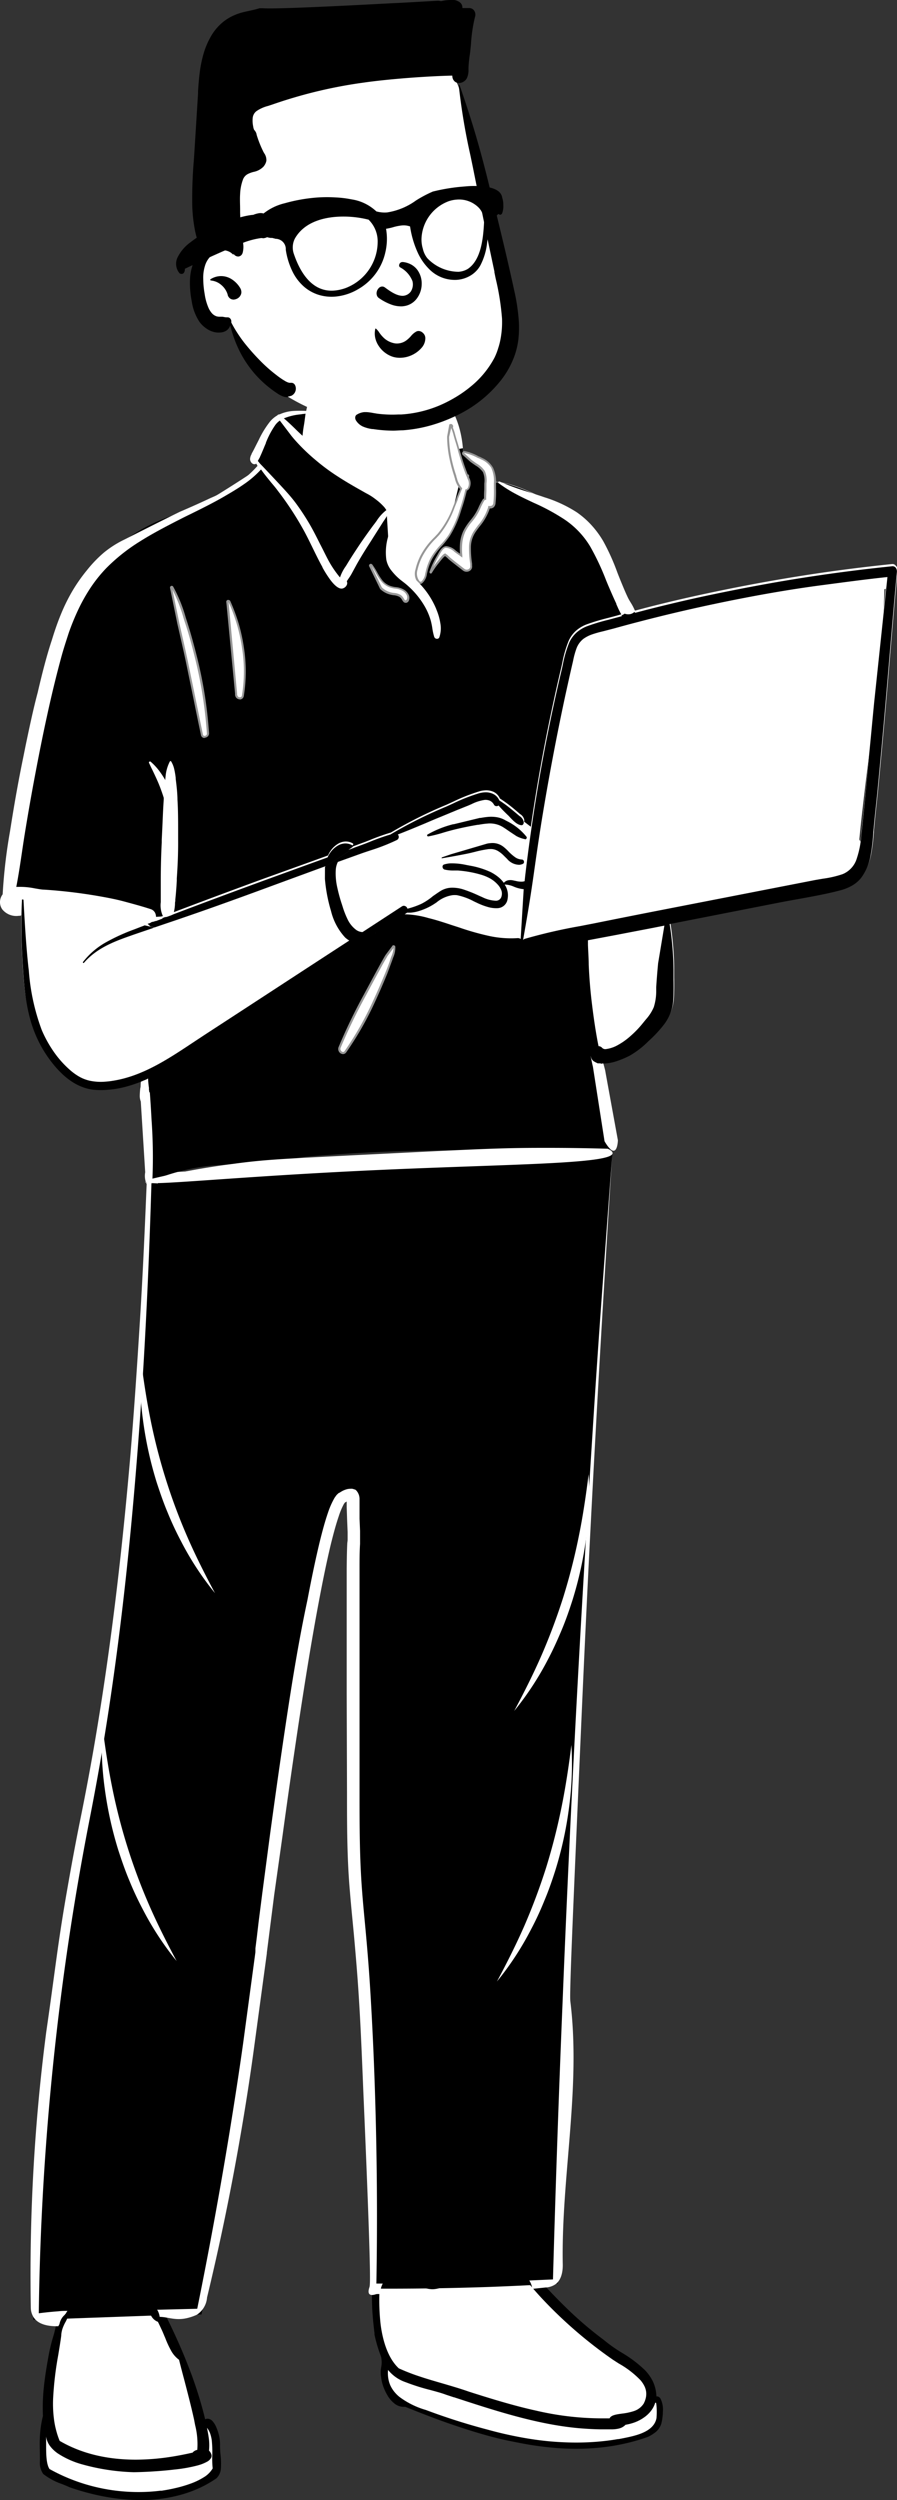<svg id="Capa_1" data-name="Capa 1" xmlns="http://www.w3.org/2000/svg" viewBox="0 0 174.64 486.43"><rect x="0" y="0" width="174.64" height="486.43" fill="#333333" stroke="none"/><defs><style>.cls-1{fill:#fff;}.cls-2{fill:#979797;}.cls-3{fill:none;}</style></defs><title>Daniel</title><g id="Daniel"><g id="peep-standing-3"><g id="BODY-2"><g id="Grupo_90" data-name="Grupo 90"><g id="Grupo_89" data-name="Grupo 89"><path id="Trazado_2096" data-name="Trazado 2096" class="cls-1" d="M14.43,436.7c-.24.6-.49,1.2-.76,1.78-.15.3-.32.59-.49.9A7,7,0,0,0,11.91,443a18.29,18.29,0,0,1,.43,6.91,30.67,30.67,0,0,1-.6,3.29c-.26,1.11-.56,2.24-.88,3.44v0l-.13.48a61.49,61.49,0,0,0-1.38,10.65c-.08,1.18-.16,2.4-.27,3.68A36.7,36.7,0,0,0,8.9,480c.24,1,1.92,1.66,3.26,2.17a35.74,35.74,0,0,0,14.76,3.1h0a39.74,39.74,0,0,0,8.13-.93,21.12,21.12,0,0,0,3.88-1.24,7,7,0,0,0,2.62-1.83,2.34,2.34,0,0,0,.36-.61,2.3,2.3,0,0,0,.15-.64,7,7,0,0,0,0-1.37,8.16,8.16,0,0,1,0-1.31c0-2.33-.06-4.53-1.55-5.7l-1,.94A80.51,80.51,0,0,0,36.27,462a113.81,113.81,0,0,0-4.92-11.2,1.62,1.62,0,0,0,.28-1,3.85,3.85,0,0,0-.6-1.28,9.08,9.08,0,0,1-.88-2.36,12.31,12.31,0,0,1-.26-2.49,33,33,0,0,1,.45-4.86,92.29,92.29,0,0,1-15.53-2.07Z"/></g></g><g id="Grupo_92" data-name="Grupo 92"><g id="Grupo_91" data-name="Grupo 91"><path id="Trazado_2097" data-name="Trazado 2097" class="cls-1" d="M127.18,467.43l-.39.06a6.32,6.32,0,0,0-1.43-5,11.81,11.81,0,0,0-2-1.9,25.68,25.68,0,0,0-2.45-1.66,86.43,86.43,0,0,1-11.35-9.11,45.49,45.49,0,0,1-4.24-4.43,38.94,38.94,0,0,0-5.15-5.2,12.56,12.56,0,0,0-2.93-1.73,9.28,9.28,0,0,0-1.61-.48,9.15,9.15,0,0,0-1.73-.18,3.62,3.62,0,0,0-.47,0,3,3,0,0,1,0-.42c0-.45.06-.95-.29-1.18-.19-1.92-.47-3.83-.81-5.72a99,99,0,0,0-15.48,2.56c0,.12,0,.25,0,.37a4.79,4.79,0,0,1-1.55,3.7l-.39.47a15,15,0,0,0-1.33,4.73q-.18,1.41-.24,2.85c0,.95,0,1.95,0,3a41.45,41.45,0,0,0,.6,5.67,20.58,20.58,0,0,0,1.18,4.28,5.08,5.08,0,0,1,.12,2.45,6,6,0,0,0,0,1.79,7.75,7.75,0,0,0,.38,1.58,7.51,7.51,0,0,0,.74,1.57,4.34,4.34,0,0,0,1,1.2,2,2,0,0,0,1.25.48h.21c3.49,1.36,6.5,2.47,9.2,3.39,3.07,1,5.84,1.88,8.47,2.55a73.63,73.63,0,0,0,8.06,1.6c1.34.18,2.68.32,4,.41s2.68.14,4,.14a59.91,59.91,0,0,0,6.28-.34,29,29,0,0,0,5.29-1.06,6.18,6.18,0,0,0,3.52-2.42,4.05,4.05,0,0,0,.57-1.8,7,7,0,0,0-.28-2.36Z"/></g></g><g id="Grupo_94" data-name="Grupo 94"><g id="Grupo_93" data-name="Grupo 93"><path id="Trazado_2098" data-name="Trazado 2098" class="cls-1" d="M128.35,468c-.14-.22-.3-.44-.46-.65-.32-.38-.64-.72-.68-.76V466a5.73,5.73,0,0,0-.38-2.13,6.81,6.81,0,0,0-1-1.8,11.64,11.64,0,0,0-2.06-2c-.79-.62-1.63-1.18-2.34-1.63l-.32-.2c-2-1.38-4-2.81-5.81-4.28s-3.76-3.14-5.47-4.78a42,42,0,0,1-3.83-3.95l-1.21-1.39a41.58,41.58,0,0,0-3.52-3.63,13.35,13.35,0,0,0-4-2.53c-2.84.24-5.54.39-5.57.39-1.56,0-2.51,1.32-3.52,2.73A12.09,12.09,0,0,1,86.32,443a4.43,4.43,0,0,1-1.2.76,4.08,4.08,0,0,1-1.5.29,4.28,4.28,0,0,1-2-.49,5.46,5.46,0,0,1-1.72-1.45,11.25,11.25,0,0,1-1.47-2.42,24,24,0,0,1-1.2-3.39H75l-.24.31a7.43,7.43,0,0,0-1.35,2.58,18.47,18.47,0,0,0-.6,5.63,41.36,41.36,0,0,0,.11,6.77,28.57,28.57,0,0,0,.56,3.33,22.89,22.89,0,0,0,1,3.23,11.53,11.53,0,0,1,0,2.42,9.51,9.51,0,0,0,0,1.6,8,8,0,0,0,.55,2.1,7.89,7.89,0,0,0,1.14,2,4.26,4.26,0,0,0,1,.92,2.38,2.38,0,0,0,1.22.36l.3,0,.1,0,.48.2c2.77,1.17,5.48,2.22,8.05,3.12,2.83,1,5.62,1.83,8.28,2.51a78.2,78.2,0,0,0,8.44,1.67,62.25,62.25,0,0,0,8.52.61,54,54,0,0,0,6.1-.35h0c.64-.11,6.31-1.11,7.9-2.25a5.29,5.29,0,0,0,1.38-2.42,11.42,11.42,0,0,0,.5-1.91v-.2A1.2,1.2,0,0,0,128.35,468Z"/></g></g><g id="Grupo_96" data-name="Grupo 96"><g id="Grupo_95" data-name="Grupo 95"><path id="Trazado_2099" data-name="Trazado 2099" class="cls-1" d="M41.92,474.43a11,11,0,0,0-1-1.54,16.55,16.55,0,0,0-1.36-1.65l-.14-.67a82.66,82.66,0,0,0-3.61-11.72l-.52-1.41A12.67,12.67,0,0,0,33.17,454a19.08,19.08,0,0,1-1.31-1.79,7.84,7.84,0,0,1-1-2.17c0-.16.27-.28.61-.41s.7-.26.66-.45a26.5,26.5,0,0,0-2.44-1.93,18.64,18.64,0,0,0-2.39-1.43,8.62,8.62,0,0,0-2.57-.84,6.4,6.4,0,0,0-.88-.06,10.27,10.27,0,0,0-2.4.32,17.35,17.35,0,0,0-2.19.69,18.11,18.11,0,0,0-2.2,1h0a3.74,3.74,0,0,0-1.76.48,6.76,6.76,0,0,0-1.43,1.07,10.17,10.17,0,0,0-1.3,1.55l-1.22,2.1c-.27,1.29-.58,2.6-.88,3.86-.47,2-1,4.1-1.33,6.16a43.14,43.14,0,0,0-.74,6.21,32.76,32.76,0,0,1-.15,4.2l-.07.78a26.61,26.61,0,0,0-.09,5,4.58,4.58,0,0,0,.07,1.33,2.54,2.54,0,0,0,.43,1,3,3,0,0,0,.92.82,7.45,7.45,0,0,0,1.35.61,34.76,34.76,0,0,0,8.54,2.86c1.37.23,2.72.41,4,.53,1.42.13,2.8.2,4.1.2a34.25,34.25,0,0,0,3.79-.21,27.5,27.5,0,0,0,3.71-.68,21.16,21.16,0,0,0,3.53-1.25,18.76,18.76,0,0,0,3.27-1.91,2.06,2.06,0,0,0,.46-1.18,13.54,13.54,0,0,0,.16-1.91c0-1.3,0-2.5,0-2.56A4,4,0,0,0,41.92,474.43Z"/></g></g><g id="Grupo_100" data-name="Grupo 100"><g id="Grupo_99" data-name="Grupo 99"><path id="Trazado_2101" data-name="Trazado 2101" d="M28,445.21a8,8,0,0,0-2.13-.95,8.3,8.3,0,0,0-2.22-.29,12.61,12.61,0,0,0-5.35,1.35,22.15,22.15,0,0,0-4.7,3.08,8.21,8.21,0,0,0-.3-3c-.1-.49-.22-1-.28-1.5a5.46,5.46,0,0,1,0-1.51l.52-1.3h0a29.44,29.44,0,0,0,1.42-4c0-.1,0-.2.07-.3l-.24,0-1.37-.3c-.08.2-.15.41-.23.61l-.05.11a18.13,18.13,0,0,1-.87,1.7A11.15,11.15,0,0,0,11,441.83a10,10,0,0,0,.25,3.58,17.71,17.71,0,0,1,.31,2.17,5.9,5.9,0,0,1-.27,2.21,24.93,24.93,0,0,1-1,5.06,31.72,31.72,0,0,0-.89,3.83c-.4,2.17-.67,4-.85,5.66a37.68,37.68,0,0,0-.19,5.72,20.78,20.78,0,0,0-.59,4c-.08,1.42,0,2.83,0,4v.48c0,.12,0,.25,0,.38a3.75,3.75,0,0,0,.65,2.43,12.72,12.72,0,0,0,3.61,1.94c.48.19,1,.39,1.44.61a46.72,46.72,0,0,0,6.8,1.83,39,39,0,0,0,7.15.69,28.9,28.9,0,0,0,7.68-1,23.8,23.8,0,0,0,3.63-1.3,21.55,21.55,0,0,0,3.4-1.93,2.91,2.91,0,0,0,.88-2,15.39,15.39,0,0,0-.08-2.63,16.64,16.64,0,0,1-.09-2,7.87,7.87,0,0,0-.33-2.2,9.44,9.44,0,0,0-.45-1.22,4.17,4.17,0,0,0-.62-1,1.39,1.39,0,0,0-1-.55,1.25,1.25,0,0,0-.5.11c-.4-1.69-.89-3.42-1.44-5.15s-1.11-3.33-1.77-5c-1.19-3.08-2.6-6.26-4.3-9.7a1.75,1.75,0,0,0,.13-1.31,5,5,0,0,0-.56-1.22l-.1-.16a6.69,6.69,0,0,1-.8-2.07,10.77,10.77,0,0,1-.23-2.33,35.69,35.69,0,0,1,.45-4.85l-2.13-.11A23.68,23.68,0,0,0,28,445.21Zm10.62,34.43a7.78,7.78,0,0,0,1.67-.67,1.84,1.84,0,0,0,.85-.85.94.94,0,0,0,0-.62,1.87,1.87,0,0,0-.45-.7,10.53,10.53,0,0,0,0-2.1c-.08-.74-.22-1.47-.34-2.08l-.05-.26a3.85,3.85,0,0,1,.62,1.12,6.74,6.74,0,0,1,.31,1.31,21.68,21.68,0,0,1,.1,2.9,18.35,18.35,0,0,0,.08,2.57A5,5,0,0,1,39.65,482,13.33,13.33,0,0,1,37,483.26a24.73,24.73,0,0,1-2.94.85c-1.07.25-2,.4-2.59.49l-.26,0a34,34,0,0,1-4.28.26,35.66,35.66,0,0,1-8.9-1.13,35.19,35.19,0,0,1-8.39-3.35c-.67-1-.66-3.09-.66-4.79,0-.52,0-1,0-1.42v-.12h0a3.89,3.89,0,0,0,.74,1.83,6.39,6.39,0,0,0,1.6,1.51,16.89,16.89,0,0,0,4.84,2.13A41.6,41.6,0,0,0,26,481H26c.77,0,4.36-.09,7.88-.51A29.51,29.51,0,0,0,38.64,479.64Zm-7.87-27.89c.24.48.48,1,.78,1.64.22.47.42,1,.64,1.49a18.93,18.93,0,0,0,1.09,2.38,5.43,5.43,0,0,0,1.6,1.87c.32,1.29.66,2.59,1,3.85.67,2.58,1.37,5.24,1.95,7.9.06.33.12.66.19,1a15.09,15.09,0,0,1,.41,4.78,1.47,1.47,0,0,0-.91.53c-1.89.43-3.74.77-5.5,1a45.63,45.63,0,0,1-5.59.37,37.64,37.64,0,0,1-3.83-.2,31.88,31.88,0,0,1-3.77-.63,27.32,27.32,0,0,1-3.67-1.13,25.29,25.29,0,0,1-3.52-1.69,14.87,14.87,0,0,1-.67-2,15.67,15.67,0,0,1-.41-2,23.49,23.49,0,0,1-.2-4.19,64.18,64.18,0,0,1,1-8.51h0c.21-1.3.42-2.52.58-3.74a4.83,4.83,0,0,1,.27-1.46,8,8,0,0,1,.52-1.16,5.91,5.91,0,0,0,.77-2.37A36.27,36.27,0,0,1,18.17,447a17.57,17.57,0,0,1,2.56-.88,10.46,10.46,0,0,1,2.56-.34,7,7,0,0,1,2.73.53,6.28,6.28,0,0,1,1.25.73,6.47,6.47,0,0,1,1.14,1.08c.11.25.21.52.31.81a9.87,9.87,0,0,0,.76,1.73A2.48,2.48,0,0,0,30.77,451.75Z"/></g></g><g id="Grupo_102" data-name="Grupo 102"><g id="Grupo_101" data-name="Grupo 101"><path id="Trazado_2102" data-name="Trazado 2102" d="M128,466.25l-.2,0a7.72,7.72,0,0,0-.2-1.51,7.85,7.85,0,0,0-.46-1.34,8.67,8.67,0,0,0-1.56-2.24,24.13,24.13,0,0,0-4.55-3.43,29.21,29.21,0,0,1-3.48-2.47,72,72,0,0,1-7.23-6.17c-2.06-2-4.22-4.26-6.61-6.95a20.37,20.37,0,0,0-4.15-3.66,11.1,11.1,0,0,0-2.42-1.19,8.57,8.57,0,0,0-2.65-.45,1.59,1.59,0,0,0-.35-1.07l0-.29c-.18-1.69-.42-3.37-.71-5-.72,0-1.45.09-2.17.15,0,.46,0,.93-.06,1.39s0,1.16,0,1.74a8.62,8.62,0,0,0,.3,3.71,3.7,3.7,0,0,0-1,.5,5.79,5.79,0,0,0-.88.76A16.63,16.63,0,0,0,88,440.66a13,13,0,0,1-1.75,2.17,4,4,0,0,1-1.06.71,3.3,3.3,0,0,1-1.31.27,5.09,5.09,0,0,1-.55,0,6.47,6.47,0,0,1-1.86-.77,7.8,7.8,0,0,1-1.59-1.33,8.56,8.56,0,0,1-2-3.72.79.79,0,0,0,.32-.73l-.27-4.35-2,.46c0,.32-.05.64-.1.95A5,5,0,0,1,74.17,437a11.67,11.67,0,0,0-1.29,3.66,27.38,27.38,0,0,0-.47,4.51c0,1.55,0,3.11.1,4.66.09,1.34.23,2.73.4,4.1l0,.29a27.15,27.15,0,0,0,1.17,4l.12.36a4.77,4.77,0,0,1,0,2.06,5.65,5.65,0,0,0,0,1.88,8.73,8.73,0,0,0,.45,1.88,10.14,10.14,0,0,0,.92,1.87,5.65,5.65,0,0,0,1.32,1.44,2.84,2.84,0,0,0,1.65.57l.36,0c3,1.2,5.56,2.2,8,3.06,3,1.05,5.67,1.9,8.3,2.62,1.44.39,2.86.73,4.23,1s2.87.58,4.25.79,2.88.39,4.27.51,2.87.18,4.26.18a45.1,45.1,0,0,0,7.06-.55c1.18-.2,2.35-.44,3.49-.73s2.32-.65,3.45-1.06a7.93,7.93,0,0,0,1.55-1,3.43,3.43,0,0,0,1-1.58,10.19,10.19,0,0,0,.3-2.33,4.78,4.78,0,0,0-.45-2.47A.89.89,0,0,0,128,466.25ZM76.4,435.62c0,.21,0,.45,0,.68a.93.93,0,0,0-.35-.13A3.7,3.7,0,0,0,76.4,435.62Zm-2.28,16.76a42.79,42.79,0,0,1,0-9.73c0-.2.08-.51.12-.87.23-1.83.66-5.24,1.94-5.24h0a.73.73,0,0,1,.3.06,3.55,3.55,0,0,0,.1.86.77.77,0,0,0,.5.56v0s0,.06,0,.09a.16.16,0,0,0-.18.06.13.13,0,0,0,0,.12l0,.13a12.73,12.73,0,0,0,2.83,4.74,8.25,8.25,0,0,0,2.1,1.62,5.16,5.16,0,0,0,2.37.62,4.92,4.92,0,0,0,2.81-.95,10.64,10.64,0,0,0,2.06-2.33,15.33,15.33,0,0,1,1.33-1.68,4.79,4.79,0,0,1,1.69-1.2,5.62,5.62,0,0,1,2.06-.39,7.2,7.2,0,0,1,2.56.5,10.39,10.39,0,0,1,2.34,1.27l.13.09a30.12,30.12,0,0,1,4.54,4.49h0c.53.6,1.08,1.23,1.63,1.82a86.21,86.21,0,0,0,14,12.11l1.12.72h0a18.26,18.26,0,0,1,4.2,3.22,5.36,5.36,0,0,1,.7,1,3.54,3.54,0,0,1,.4,1.1,3.46,3.46,0,0,1,0,1.2,4.39,4.39,0,0,1-.46,1.3,3.6,3.6,0,0,1-1.9,1.44,11.64,11.64,0,0,1-2.33.49c-1.12.16-2.1.29-2.4.92-.62,0-1.26,0-1.9,0a56.53,56.53,0,0,1-12.36-1.49c-1.88-.41-3.87-.92-6.08-1.55s-4.36-1.3-6-1.82l-1.07-.34c-1.7-.6-3.47-1.11-5.17-1.61-1.41-.41-2.87-.83-4.28-1.3a39.24,39.24,0,0,1-4.18-1.62C75.86,459.13,74.65,456.26,74.12,452.38Zm53.7,18v.07c-.51,2.82-4.3,3.5-6.8,4l-.58.11-.15,0c-1.33.23-2.69.4-4.06.51s-2.7.16-4.07.16-2.88-.06-4.35-.17-2.88-.28-4.34-.5a75.38,75.38,0,0,1-8.56-1.85,122.62,122.62,0,0,1-12-3.82,15.94,15.94,0,0,1-5.14-2.54,6.68,6.68,0,0,1-1-1,6,6,0,0,1-.75-1.19,5.44,5.44,0,0,1-.42-1.41,6.09,6.09,0,0,1-.05-1.65,7.57,7.57,0,0,0,3.46,2.4A40.57,40.57,0,0,0,83.76,465c1.14.31,2.23.6,3.07.92l1.51.5.06,0c4.58,1.5,9.32,3.05,14.06,4.22,2.55.63,4.89,1.1,7.15,1.43,1.23.18,2.45.32,3.62.41s2.46.16,3.65.18h.39l.8,0h.86a6,6,0,0,0,1.57-.16,2.61,2.61,0,0,0,1.29-.73,9.89,9.89,0,0,0,1.85-.49,7.91,7.91,0,0,0,1.7-.9,6.12,6.12,0,0,0,1.37-1.27,4.91,4.91,0,0,0,.86-1.65.41.41,0,0,0,.18.05A13,13,0,0,1,127.82,470.37Z"/></g></g></g></g><g id="Grupo_109" data-name="Grupo 109"><g id="Grupo_104" data-name="Grupo 104"><g id="Grupo_103" data-name="Grupo 103"><path id="Trazado_2103" data-name="Trazado 2103" d="M119.24,224.41l-87.86,4.15a1.19,1.19,0,0,0-1,1.13l-.05.53a1.24,1.24,0,0,0-1-1.43.75.75,0,0,0-.21,0c-1.95,60.09-7.22,98.1-12,122.27a528.74,528.74,0,0,0-10.45,91c-.11,3.92-.16,7.15-.18,9.29l22.39-.8,10.35-.24c2.32-11.25,5.72-28.93,9-51.08.66-4.56,1.63-11.2,2.61-19.3,0,0,10.26-84.89,15.72-88.62,1.35-.92,1.87-.54,1.87-.54a1.41,1.41,0,0,1,.33.9c.13,5.14.32,7.71.24,8.09-.27,1.26-.22,18.58-.12,53.2.05,19.13,1.52,18,2.75,45.39.89,19.88.84,36.16.66,46.93q10.92.07,22.5-.31,7-.25,13.79-.67,1.15-44.2,3.1-88.37Q114.56,290.13,119.24,224.41Z"/></g></g><g id="Grupo_108" data-name="Grupo 108"><g id="Grupo_105" data-name="Grupo 105"><path id="Trazado_2104" data-name="Trazado 2104" class="cls-1" d="M74.52,444.3H73.28q.33-18.85-.29-37.71-.31-9.68-.9-19.35-.3-4.85-.73-9.67c-.28-3.22-.62-6.43-.86-9.62C70,361.57,70,355.16,70,348.71l0-19.34V310l0-4.83c0-1.6,0-3.23.1-4.77,0-.23,0-.27,0-.44l0-.2v-.13c0-.07,0-.14,0-.2v-.33l0-1.24L70,295.49,70,293.08l0-1.2,0-.35a3,3,0,0,0-.08-.52,2.45,2.45,0,0,0-.54-1l-.07-.07,0,0a1.07,1.07,0,0,0-.22-.15l-.09,0-.14-.06-.25-.07a2.71,2.71,0,0,0-.41,0,2.8,2.8,0,0,0-.64.08,4.48,4.48,0,0,0-.94.37l-.39.23-.18.12,0,0-.07,0-.12.1-.24.22c-.06.07-.12.13-.17.2l-.29.4a15.55,15.55,0,0,0-1.29,2.89c-.65,1.89-1.14,3.77-1.61,5.66-.91,3.77-1.68,7.56-2.4,11.35C58.25,318.8,57,326.41,55.85,334s-2.23,15.24-3.27,22.87l-1.51,11.45-.73,5.72L50,376.93l-.18,1.43-.09.72,0,.36,0,.18a1.57,1.57,0,0,0,0,.32v-.14l-2.38,17.65c-.82,5.88-1.74,11.74-2.69,17.61q-2.81,17.13-6.26,34.14l-7.28.18H30.6a3.72,3.72,0,0,1,.49,1.4c1.57,0,3,.75,5.22.26a10.1,10.1,0,0,0,2-.67,4.39,4.39,0,0,0,2-3.36c2.4-9.95,4.61-20.49,6.52-31.59q1.56-9,2.72-17.65l2.4-17.7v-.14l1.44-11.3L55,357.21q1.56-11.43,3.28-22.83c1.16-7.6,2.37-15.19,3.79-22.73.71-3.76,1.46-7.52,2.35-11.23.46-1.84.94-3.69,1.54-5.44a14,14,0,0,1,1-2.38l.14-.18s0-.08.06-.08l0,0v0h0l0,0,.12-.07.22-.13,0,1.08.08,2.42.1,2.42,0,1.18v.4a.43.43,0,0,1,0-.05c0,.23-.07.59-.07.76-.08,1.68-.09,3.27-.11,4.9l0,4.84,0,19.35.06,19.34c0,6.43,0,12.94.58,19.41.26,3.23.61,6.44.89,9.64s.55,6.4.76,9.61c.33,5.12.53,9.05.94,19.28C72.3,443,72.08,444.53,71.93,445c-.05.15-.36,1,0,1.35s1.13.06,1.34,0a4.29,4.29,0,0,1,.8,0A3.8,3.8,0,0,1,74.52,444.3Z"/></g><g id="Grupo_106" data-name="Grupo 106"><path id="Trazado_2105" data-name="Trazado 2105" class="cls-1" d="M117.19,251.86q-1,13.72-1.86,27.46-1.77,27.46-3.23,55t-2.56,55q-1.12,27.08-1.88,54.17l-4.61.21a3.55,3.55,0,0,1,.57,1.63l2.6-.27a3.65,3.65,0,0,0,2-.68c1.42-1.12,1.36-3.36,1.34-4-.28-17,3.57-34.11,1.48-51-.2-1.64.61-19.42,2.17-55q1.2-27.49,2.72-55,.75-13.74,1.58-27.48c.55-9.15,1.11-18.33,1.7-27.47C118.53,233.57,117.85,242.69,117.19,251.86Z"/></g><g id="Grupo_107" data-name="Grupo 107"><path id="Trazado_2106" data-name="Trazado 2106" class="cls-1" d="M74.3,226.29l-22.55.94-11.3.48L34.8,228l-2.82.12h-.53a1.5,1.5,0,0,0-1.09.49l-.12.17a1.46,1.46,0,0,0-.42-.32,1.4,1.4,0,0,0-.78-.14l-.42,0v.43c-.38,9.32-.78,18.64-1.36,27.95s-1.2,18.62-2,27.92c-1.63,18.58-3.82,37.11-7,55.48-.8,4.59-1.66,9.16-2.59,13.74s-1.78,9.18-2.58,13.78C11.21,378.33,10.8,383,9,395.38a366,366,0,0,0-3,53.66,3.49,3.49,0,0,0,.67,2c.92,1.21,2.67,1.6,4.69,1.56a2.32,2.32,0,0,1,.21-.38,3.2,3.2,0,0,1,1.07-1.87c0-.08.12-.15.18-.23a3.36,3.36,0,0,1,.32-.51c-.54,0-1.11,0-1.76.08-.94.07-2.25.18-3.83.39A539.4,539.4,0,0,1,11,395.61q1.58-13.87,3.9-27.67,1.16-6.88,2.5-13.75c.9-4.58,1.75-9.19,2.53-13.8,3.1-18.44,5.16-37,6.66-55.66,1.5-18.42,2.38-36.88,2.92-55.34a.47.47,0,0,1,.1.1,1,1,0,0,1,.19.68l.93.09,0-.35v-.18s0-.08,0-.12a.84.84,0,0,1,.2-.4.66.66,0,0,1,.34-.2H32l2.8-.15,5.6-.29L51.66,228l22.46-1.18,45.12-2.37Z"/></g></g></g><g id="_Skin-4" data-name=" Skin-4"><g id="Grupo_110" data-name="Grupo 110"><path id="Trazado_2107" data-name="Trazado 2107" class="cls-1" d="M170.26,110.85l-7.56,1.35c-12.08,1.87-24.09,4.83-36.06,7a.74.74,0,0,0-1-.2.84.84,0,0,0-.21.21c-1.21,0-2.61-.92-3.64.19h-.11a85.39,85.39,0,0,1-5.35-12.25,14.53,14.53,0,0,0-4.45-6.66C108.16,98,99.75,93.28,95.63,93.8a3.34,3.34,0,0,0-1.11-2.08c1.11-2.39-4-3.53-4.32-3.24-.25-7.69-4-14.11-11.48-15.11-6.71-1-16.13-.58-19.23,7.12-.39,0-4.39.25-4.77.32-.65-.78-6.78,7.48-3.9,10-2.3,1.54-5.92,3.92-10.47,6.68-16.25,9.88-17.89,8.63-21.88,13-5.94,6.6-7.2,15.36-9.67,26.07-.72,3.12-.58,6.45-1.35,9.5-2.87,8.81-5.07,18.12-5.18,27.49-1.63.58-1.62,3.74.32,4.06a4.25,4.25,0,0,1,1.94.73c0,7.66,2.84,25,3.92,24.85,2.67,7.39,12.61,8.81,19.4,5.66-1.05,2.52.24,4,.32,5.26,25.07-.78,52.37-3.33,77.45-3.72,3.2-.28,6.61.37,9.74-.37,1.89-.63,1.69-3.9-.28-4.16l8.4-2.6a35.09,35.09,0,0,0,5.83-8.16c2.27-5.73.08-12.31.89-18.43,9.17-1.48,18.52-2.5,27.54-4.84,1.49,3.92,6.58-1.26,8.17-3.31h0a2.25,2.25,0,0,0,1.39-2.18,2.9,2.9,0,0,0,0-3c1.57-16.07,4.46-32.56,4.88-48.69a3.28,3.28,0,0,0,1.32-.81l0,0a1.88,1.88,0,0,0-.23-2.67,1,1,0,0,0-.27-.19A3.57,3.57,0,0,0,170.26,110.85Z"/></g></g><g id="_Top-2" data-name=" Top-2"><g id="Grupo_111" data-name="Grupo 111"><path id="Trazado_2108" data-name="Trazado 2108" d="M100.87,223.71c-16.7.1-23,.15-31.74.66-4.1.24-7.46.51-9.68.7l-5.18.77-6.33.46-6.7.48a41.42,41.42,0,0,0-12.51,3.31l-1.11-20.47,21.46-13.46,19.14-13.49,9.29-5.47,2,1.2,16.32,4.4,9.84.64,7.91-1.91.91,14.74,4.66,27.33ZM33,178.2l-4.13.3L4.49,174l-2.21-.61a67.4,67.4,0,0,1,.47-7c.25-2.22.63-4.54,1.1-6.89a115.47,115.47,0,0,1,3.6-13.42,33.5,33.5,0,0,0,.71-4.89,35.72,35.72,0,0,1,.63-4.61,72.53,72.53,0,0,1,4-16.28c.42-1.06.87-2.1,1.35-3.06s1-1.87,1.49-2.74A31.37,31.37,0,0,1,19,109.89,35.2,35.2,0,0,1,27.56,103a34.08,34.08,0,0,1,8.75-3.47h0a61.7,61.7,0,0,0,14.5-8.7,2.32,2.32,0,0,1-.75-1.57,5.65,5.65,0,0,1,.27-2.08,15.28,15.28,0,0,1,2.17-4.28,11.91,11.91,0,0,1,1.22-1.5,1.92,1.92,0,0,1,.85-.61.15.15,0,0,1,.14,0h.12l.1,0,1.42-.11c1.29-.09,2.9-.19,3.14-.18a11,11,0,0,1,.59-1.25l1.54,1.08-2.86,5.9L75.22,98.71l.67,10.87,5.26,4.69L83.66,109l3.63-6,2.25-9.45-1.34-6,1.93-.34c0,.42.06.84.07,1.26a.29.29,0,0,1,.16,0,5.91,5.91,0,0,1,2,.44,6.07,6.07,0,0,1,1.2.59,2.66,2.66,0,0,1,.87.83,1.42,1.42,0,0,1,.07,1.42,3.29,3.29,0,0,1,1.11,2.08l.26,0a10.92,10.92,0,0,1,3.76.59,33.83,33.83,0,0,1,4.44,1.75c1.37.65,2.83,1.4,4.33,2.25s2.7,1.6,3.43,2.07a10.8,10.8,0,0,1,2.66,3,22,22,0,0,1,1.78,3.69l.23.63.24.65.25.64a73.58,73.58,0,0,0,4.64,10.33h.1a1.62,1.62,0,0,1,1.14-.55,4.53,4.53,0,0,1,1.37.18,7.19,7.19,0,0,0,1.13.18.94.94,0,0,1,.63-.35.66.66,0,0,1,.6.3l0,0-14.79,4.26-7.58,38.08-9.07-6.91-4.57,1.07-11.91,5.62-13.94,5Z"/></g></g><g id="Grupo_113" data-name="Grupo 113"><g id="Grupo_112" data-name="Grupo 112"><path id="Trazado_2109" data-name="Trazado 2109" class="cls-1" d="M28.42,230.11a1.67,1.67,0,0,0,.31.47c.17.18.29.31.42.29s.27-.25.36-.64A4.05,4.05,0,0,1,28.42,230.11Z"/></g></g><g id="Grupo_116" data-name="Grupo 116"><g id="Grupo_114" data-name="Grupo 114"><path id="Trazado_2110" data-name="Trazado 2110" class="cls-1" d="M91.77,89.76l.54.39.41.28a4.74,4.74,0,0,1,1.53,1.39,4.28,4.28,0,0,1,.29,2.32c0,.13,0,.26,0,.38v.24c0,.17,0,.35,0,.52h0c0,.62-.07,1.25,0,1.87a.57.57,0,0,0-.34.25,13.4,13.4,0,0,0-.75,1.46,11.49,11.49,0,0,1-1,1.79c-.2.28-.42.55-.63.81a9.83,9.83,0,0,0-1.3,1.92,7.28,7.28,0,0,0-.64,2.33,12.43,12.43,0,0,0,0,2.44l-.87-.62,0,0-.3-.23a3,3,0,0,0-1.73-.82.86.86,0,0,0-.23.05c-.54.17-.93.88-1.25,1.44h0q-.09.18-.18.33l-.1.17a17,17,0,0,0-1.27,2.78.11.11,0,0,0,0,.12.08.08,0,0,0,.09,0,.1.1,0,0,0,.09-.06,16.34,16.34,0,0,1,1.36-1.93l0-.05.11-.14h0c.32-.41.93-1.19,1.25-1.21h0a2.66,2.66,0,0,1,.64.52c.07.07.12.13.16.16l.26.22.55.44.64.5,1.29,1A.93.93,0,0,0,91,111a.89.89,0,0,0,.65-.34.83.83,0,0,0,.15-.63c0-.12,0-.25,0-.38a18.88,18.88,0,0,1-.24-3.19,5.67,5.67,0,0,1,.88-3c.26-.39.56-.79.84-1.17a10.18,10.18,0,0,0,2-3.63,1,1,0,0,0,.3,0,.77.77,0,0,0,.48-.2.83.83,0,0,0,.27-.55,20.88,20.88,0,0,0,.11-3h0c0-.26,0-.54,0-.8v-.1A6.31,6.31,0,0,0,95.84,91a4.43,4.43,0,0,0-2.08-1.74l-.1,0L93.2,89A9.31,9.31,0,0,0,90.45,88h0a.26.26,0,0,0-.22.18.2.2,0,0,0,0,.21Z"/></g><g id="Grupo_115" data-name="Grupo 115"><path id="Trazado_2111" data-name="Trazado 2111" class="cls-2" d="M83.91,111.6a.31.31,0,0,1-.26-.14.34.34,0,0,1,0-.31,18.18,18.18,0,0,1,1.29-2.8l.1-.17c.06-.1.12-.2.18-.32.33-.6.75-1.35,1.36-1.54a1.4,1.4,0,0,1,.28-.06,3.07,3.07,0,0,1,1.87.86l.3.23,0,0,.53.38a12.89,12.89,0,0,1,0-2.06,7.33,7.33,0,0,1,.65-2.38,11,11,0,0,1,1.33-2c.22-.27.43-.53.62-.8a9.88,9.88,0,0,0,1-1.75,13,13,0,0,1,.77-1.48.7.7,0,0,1,.31-.28c0-.59,0-1.18.05-1.75,0-.18,0-.35,0-.53v-.23c0-.13,0-.25,0-.39a4.28,4.28,0,0,0-.26-2.21,4.65,4.65,0,0,0-1.47-1.32l-.42-.29-.56-.4L90.07,88.5a.42.42,0,0,1-.08-.44.47.47,0,0,1,.39-.3h.09a9.49,9.49,0,0,1,2.82,1.09l.09,0,.36.18.11.06A4.57,4.57,0,0,1,96,91a6.57,6.57,0,0,1,.57,3.15V95a21.49,21.49,0,0,1-.1,3,1.18,1.18,0,0,1-.33.68,1,1,0,0,1-.62.25h-.16a10.7,10.7,0,0,1-2,3.53c-.3.4-.59.78-.84,1.17a5.34,5.34,0,0,0-.84,2.88,19.68,19.68,0,0,0,.23,3.16l0,.38a1,1,0,0,1-.18.77,1.12,1.12,0,0,1-.81.42,1.14,1.14,0,0,1-.78-.23l-1.29-1-.64-.5-.55-.44-.27-.23a1.11,1.11,0,0,1-.17-.16,4.13,4.13,0,0,0-.55-.47c-.13,0-.5.4-1.08,1.14l-.15.19a15,15,0,0,0-1.35,1.91.31.31,0,0,1-.24.16Zm.09-.3Zm-.17-.06Zm2.94-3.44h0c.16,0,.35.18.76.58l.15.14.27.22.54.44.64.5,1.29,1a.75.75,0,0,0,.51.15.68.68,0,0,0,.51-.27.6.6,0,0,0,.11-.47l0-.38a19.43,19.43,0,0,1-.24-3.23,5.86,5.86,0,0,1,.91-3.09c.26-.39.55-.78.83-1.16a9.84,9.84,0,0,0,2-3.58l0-.2.2,0a.58.58,0,0,0,.23,0,.56.56,0,0,0,.37-.15.72.72,0,0,0,.2-.42,20.64,20.64,0,0,0,.1-2.94c0-.27,0-.55,0-.82v-.1a6.15,6.15,0,0,0-.51-3,4.28,4.28,0,0,0-2-1.65l-.11-.06-.37-.18-.08,0a9.08,9.08,0,0,0-2.7-1,.06.06,0,0,0-.06,0l1.54,1.39.53.38.41.29a4.7,4.7,0,0,1,1.59,1.45,4.51,4.51,0,0,1,.32,2.43c0,.13,0,.25,0,.38v.24l0,.52c0,.62-.06,1.25-.05,1.87v.17l-.16,0a.33.33,0,0,0-.21.15,13,13,0,0,0-.74,1.44,10.7,10.7,0,0,1-1,1.82c-.2.28-.41.55-.62.81a9.61,9.61,0,0,0-1.3,1.91,7.06,7.06,0,0,0-.62,2.24,12.13,12.13,0,0,0,0,2.41l0,.45-.36-.27-.87-.62,0,0-.31-.23a2.76,2.76,0,0,0-1.59-.78l-.19,0c-.46.15-.83.81-1.13,1.35l-.19.33-.1.18a16.11,16.11,0,0,0-.94,1.91,13.4,13.4,0,0,1,.9-1.2l.14-.18c.63-.8,1-1.27,1.4-1.3Z"/></g></g><g id="Grupo_119" data-name="Grupo 119"><g id="Grupo_117" data-name="Grupo 117"><path id="Trazado_2112" data-name="Trazado 2112" class="cls-1" d="M81.9,113.41a.5.5,0,0,0,.23-.09,2.75,2.75,0,0,0,.85-1.67l.08-.34a11.07,11.07,0,0,1,.91-2.57,12.62,12.62,0,0,1,2-2.62,16.88,16.88,0,0,0,1.56-1.93,20.61,20.61,0,0,0,2.16-4.87l.11-.35a34.25,34.25,0,0,0,1-3.6.89.89,0,0,0,.51-.42A2.07,2.07,0,0,0,91.19,93l0-.1,0-.13h0a1.49,1.49,0,0,1,0-.21.12.12,0,0,0,0-.1.09.09,0,0,0-.08,0,.13.13,0,0,0-.09.07h0l0-.1a2.2,2.2,0,0,0-.09-.21c-.42-1.09-.8-2.17-1.11-3.19-.15-.51-.3-1-.44-1.54h0c-.15-.5-.3-1-.45-1.53s-.3-1-.44-1.52a9.1,9.1,0,0,0-.46-1.33l0,0a.27.27,0,0,0,0-.35.23.23,0,0,0-.19-.09.21.21,0,0,0-.1,0L87.24,85v.31a22.53,22.53,0,0,0,.41,3.66,30.13,30.13,0,0,0,1,3.73l0,.07c0,.11.07.23.11.35a4.23,4.23,0,0,0,1,2c-.27.64-.54,1.3-.79,1.93h0l-.65,1.58a18,18,0,0,1-3,5.34l-.62.66A14,14,0,0,0,82,108.35a11.09,11.09,0,0,0-.88,2.5,2.56,2.56,0,0,0,.46,2.44A.46.46,0,0,0,81.9,113.41Z"/></g><g id="Grupo_118" data-name="Grupo 118"><path id="Trazado_2113" data-name="Trazado 2113" class="cls-2" d="M81.86,113.61a.63.63,0,0,1-.45-.18,2.77,2.77,0,0,1-.52-2.62,11.62,11.62,0,0,1,.9-2.56,14.28,14.28,0,0,1,2.81-3.75l.62-.66a17.71,17.71,0,0,0,3-5.28l.61-1.5,0-.08c.24-.61.49-1.22.74-1.82a4.93,4.93,0,0,1-1-2c0-.13-.08-.24-.11-.36l0-.06a30.59,30.59,0,0,1-1-3.76,21.71,21.71,0,0,1-.41-3.68v-.36l.43-2.38.08,0a.32.32,0,0,1,.19-.07.39.39,0,0,1,.35.16.45.45,0,0,1,.07.54,8.74,8.74,0,0,1,.42,1.25c.13.48.28,1,.44,1.51s.29,1,.43,1.47v.06L89.91,89c.31,1,.68,2.09,1.11,3.18l0,.1a.26.26,0,0,1,.23.1.32.32,0,0,1,.08.25c0,.06,0,.12,0,.18v0l0,.1,0,0a2.23,2.23,0,0,1,.07,2.1,1.08,1.08,0,0,1-.51.46,35.3,35.3,0,0,1-1,3.52l-.11.34a20.45,20.45,0,0,1-2.18,4.92,17.37,17.37,0,0,1-1.58,2,13,13,0,0,0-1.92,2.57,10.31,10.31,0,0,0-.9,2.53l-.08.34a2.89,2.89,0,0,1-.92,1.78.62.62,0,0,1-.34.13ZM87.44,85v.29a21.93,21.93,0,0,0,.41,3.62,27.6,27.6,0,0,0,1,3.7l0,.07c0,.12.08.24.11.36a4.38,4.38,0,0,0,1,1.93L90,95l-.06.14c-.27.64-.53,1.3-.79,1.93l0,.09c-.2.5-.41,1-.62,1.51a17.84,17.84,0,0,1-3,5.4l-.6.64a13.82,13.82,0,0,0-2.76,3.68,11.28,11.28,0,0,0-.88,2.46,2.4,2.4,0,0,0,.41,2.25.26.26,0,0,0,.19.07h0a.21.21,0,0,0,.12,0,2.62,2.62,0,0,0,.78-1.55l.08-.34a11,11,0,0,1,.92-2.62,13.35,13.35,0,0,1,2-2.67,15.59,15.59,0,0,0,1.54-1.9,20.27,20.27,0,0,0,2.14-4.83l.11-.34a36.48,36.48,0,0,0,1-3.58l0-.12.12,0a.62.62,0,0,0,.39-.32A1.82,1.82,0,0,0,91,93.11L91,93v0l-.21-.44-.09-.22c-.43-1.1-.8-2.18-1.11-3.21-.16-.51-.3-1-.45-1.53l0-.07c-.14-.48-.28-1-.43-1.47s-.31-1-.44-1.52a9.35,9.35,0,0,0-.43-1.26ZM91,92.58Z"/></g></g><g id="Grupo_121" data-name="Grupo 121"><g id="Grupo_120" data-name="Grupo 120"><path id="Trazado_2114" data-name="Trazado 2114" d="M100.19,166.71A9.12,9.12,0,0,1,99,165.66a8.53,8.53,0,0,0-1-.92,3.43,3.43,0,0,0-2.45-.7,4.42,4.42,0,0,0-.73.1l-7,2.06-1.8.62a.07.07,0,0,0,0,.08A.06.06,0,0,0,86,167h0c1.67-.28,3.31-.58,4.86-.89.53-.1,1.06-.24,1.57-.36h0a21.09,21.09,0,0,1,2.74-.55l.14,0a2.72,2.72,0,0,1,1.58.34,5.78,5.78,0,0,1,1.26,1l.58.57a3.15,3.15,0,0,0,2.37,1.15,2.14,2.14,0,0,0,.65-.16.41.41,0,0,0,.26-.49.43.43,0,0,0-.43-.38A2.47,2.47,0,0,1,100.19,166.71Z"/></g></g><g id="Grupo_124" data-name="Grupo 124"><g id="Grupo_122" data-name="Grupo 122"><path id="Trazado_2115" data-name="Trazado 2115" class="cls-1" d="M76.68,184.07l-.06,0-1.34,1.8-.24.41c-.34.6-.72,1.26-1.17,2.09-.84,1.54-1.68,3.1-2.49,4.62l-.24.44a111.9,111.9,0,0,0-5,10.33.78.78,0,0,0,.08.74.73.73,0,0,0,.62.36h0a.58.58,0,0,0,.44-.28,61.58,61.58,0,0,0,5.67-10c.77-1.68,1.55-3.46,2.3-5.28.41-1,.74-1.89,1-2.71l0-.08.12-.32a4.75,4.75,0,0,0,.43-2A.14.14,0,0,0,76.68,184.07Z"/></g><g id="Grupo_123" data-name="Grupo 123"><path id="Trazado_2116" data-name="Trazado 2116" class="cls-2" d="M66.81,205.09a.94.94,0,0,1-.8-.45,1,1,0,0,1-.09-.92,110,110,0,0,1,5-10.36l.3-.56c.79-1.47,1.61-3,2.43-4.5.46-.84.83-1.5,1.17-2.1l.25-.41,1.4-1.87a.28.28,0,0,1,.16,0h0a.32.32,0,0,1,.34.31,4.77,4.77,0,0,1-.43,2.1l-.14.4c-.29.81-.63,1.7-1,2.71-.75,1.83-1.52,3.61-2.3,5.3a62,62,0,0,1-5.68,10,.78.78,0,0,1-.59.35Zm9.82-20.66L75.45,186l-.23.4c-.34.58-.72,1.25-1.17,2.08-.82,1.5-1.64,3-2.43,4.5l-.3.56a109.15,109.15,0,0,0-5,10.32.57.57,0,0,0,.06.55.53.53,0,0,0,.44.27h0a.42.42,0,0,0,.27-.18,61.39,61.39,0,0,0,5.65-10c.78-1.68,1.55-3.46,2.3-5.28.41-1,.75-1.88,1-2.7l.14-.4A5.24,5.24,0,0,0,76.63,184.43Zm0-.21Z"/></g></g><g id="Grupo_127" data-name="Grupo 127"><g id="Grupo_125" data-name="Grupo 125"><path id="Trazado_2117" data-name="Trazado 2117" class="cls-1" d="M78.7,115a3.48,3.48,0,0,0-1.69-.57,6.88,6.88,0,0,1-1.09-.25A3.67,3.67,0,0,1,74.37,113a11.24,11.24,0,0,1-1.08-1.66,13.51,13.51,0,0,0-.92-1.44.17.17,0,0,0-.17-.08.16.16,0,0,0-.13.06.17.17,0,0,0,0,.14l2.14,4.39a4,4,0,0,0,2,1.08l.55.1a3,3,0,0,1,1.2.35,1.93,1.93,0,0,1,.54.63c.08.12.17.25.26.36a.31.31,0,0,0,.28.12.48.48,0,0,0,.38-.26,1.17,1.17,0,0,0,0-1A2.1,2.1,0,0,0,78.7,115Z"/></g><g id="Grupo_126" data-name="Grupo 126"><path id="Trazado_2118" data-name="Trazado 2118" class="cls-2" d="M78.94,117.28a.53.53,0,0,1-.4-.19,3.39,3.39,0,0,1-.27-.39,1.7,1.7,0,0,0-.5-.57,2.85,2.85,0,0,0-1.1-.32,3.57,3.57,0,0,1-.57-.1A4.27,4.27,0,0,1,74,114.58l0,0-2.15-4.45a.36.36,0,0,1,.3-.43h0a.38.38,0,0,1,.34.15,14,14,0,0,1,.93,1.47,11.67,11.67,0,0,0,1.06,1.63A3.5,3.5,0,0,0,76,114a5.31,5.31,0,0,0,1.05.23,3.79,3.79,0,0,1,1.78.61,2.33,2.33,0,0,1,.74.88,1.39,1.39,0,0,1,0,1.21.7.7,0,0,1-.54.37Zm-4.6-3a4,4,0,0,0,1.85,1,5.07,5.07,0,0,0,.54.09,2.9,2.9,0,0,1,1.28.39,2.13,2.13,0,0,1,.61.69,2.62,2.62,0,0,0,.24.34.1.1,0,0,0,.1,0,.31.31,0,0,0,.23-.15,1,1,0,0,0,0-.85,1.86,1.86,0,0,0-.61-.72h0a3.51,3.51,0,0,0-1.59-.54,5.54,5.54,0,0,1-1.14-.26,3.83,3.83,0,0,1-1.64-1.2,10.79,10.79,0,0,1-1.1-1.68q-.34-.61-.75-1.2Z"/></g></g><g id="Grupo_130" data-name="Grupo 130"><g id="Grupo_128" data-name="Grupo 128"><path id="Trazado_2119" data-name="Trazado 2119" class="cls-1" d="M46.15,135.62a.72.72,0,0,0,.6.25h0a.61.61,0,0,0,.56-.57,29.62,29.62,0,0,0,0-9.35,33.79,33.79,0,0,0-1-4.56A35,35,0,0,0,44.66,117a.21.21,0,0,0-.22-.14.18.18,0,0,0-.16.1.21.21,0,0,0,0,.19L46,135A.76.76,0,0,0,46.15,135.62Z"/></g><g id="Grupo_129" data-name="Grupo 129"><path id="Trazado_2120" data-name="Trazado 2120" class="cls-2" d="M46.7,136.08a1,1,0,0,1-.7-.32h0a1,1,0,0,1-.23-.76l-1.7-17.77a.4.4,0,0,1,.25-.51l.11,0a.43.43,0,0,1,.42.26,35.85,35.85,0,0,1,1.63,4.37,34.6,34.6,0,0,1,1,4.59,30,30,0,0,1,0,9.41.81.81,0,0,1-.75.75Zm-.4-.59a.55.55,0,0,0,.43.18.41.41,0,0,0,.38-.39,29.24,29.24,0,0,0,0-9.29,33.17,33.17,0,0,0-1-4.54,34.58,34.58,0,0,0-1.61-4.33v0l0,0L46.17,135v0a.6.6,0,0,0,.13.46Z"/></g></g><g id="Grupo_133" data-name="Grupo 133"><g id="Grupo_131" data-name="Grupo 131"><path id="Trazado_2121" data-name="Trazado 2121" class="cls-1" d="M39.31,143a.5.5,0,0,0,.56.42.65.65,0,0,0,.48-.25.6.6,0,0,0,.13-.43c-.17-2.46-.45-4.95-.83-7.38s-.88-4.84-1.47-7.27c-.68-2.75-1.31-5-2-7.08-.08-.24-.16-.48-.23-.71a28,28,0,0,0-2.42-6,.14.14,0,0,0-.12-.06.12.12,0,0,0-.1,0,.19.19,0,0,0,0,.1l1.43,7c.13.56.26,1.13.38,1.68h0c.42,1.81.84,3.69,1.23,5.54.54,2.6,1.09,5.24,1.61,7.8h0C38.4,138.52,38.86,140.75,39.31,143Z"/></g><g id="Grupo_132" data-name="Grupo 132"><path id="Trazado_2122" data-name="Trazado 2122" class="cls-2" d="M39.79,143.59a.7.7,0,0,1-.67-.59c-.37-1.77-.74-3.56-1.1-5.31l-.26-1.3c-.53-2.56-1.07-5.21-1.61-7.81-.39-1.84-.82-3.7-1.23-5.51l-.39-1.7-1.43-7a.39.39,0,0,1,.07-.26.34.34,0,0,1,.25-.13.32.32,0,0,1,.3.16,28.14,28.14,0,0,1,2.44,6l.23.71c.67,2.08,1.3,4.34,2,7.1.6,2.43,1.1,4.88,1.48,7.28s.66,4.93.83,7.4a.82.82,0,0,1-.18.58.92.92,0,0,1-.62.32Zm-6.21-28.85,1.35,6.55.38,1.68c.42,1.82.84,3.69,1.23,5.53.54,2.6,1.09,5.25,1.61,7.8l.27,1.3c.36,1.76.72,3.55,1.09,5.31h0a.32.32,0,0,0,.33.27.52.52,0,0,0,.35-.18.4.4,0,0,0,.09-.29c-.17-2.46-.45-4.94-.83-7.37s-.87-4.83-1.47-7.25c-.68-2.75-1.3-5-2-7.06l-.23-.72A29.34,29.34,0,0,0,33.58,114.74Zm-.21-.35Z"/></g></g><g id="Grupo_135" data-name="Grupo 135"><g id="Grupo_134" data-name="Grupo 134"><path id="Trazado_2123" data-name="Trazado 2123" d="M102.27,163.3a.31.31,0,0,0,.25-.19.33.33,0,0,0,0-.29,11.24,11.24,0,0,0-3.86-3.08l-.3-.16a4.91,4.91,0,0,0-1.62-.58,6.92,6.92,0,0,0-1.64-.07,14.82,14.82,0,0,0-1.47.2l-.19,0-5.08,1.23-.11,0a19.84,19.84,0,0,0-5,2,.17.17,0,0,0-.08.22.2.2,0,0,0,.2.16h0a26.65,26.65,0,0,0,3-.76c.53-.16,1.07-.31,1.61-.45,1.55-.4,3.23-.75,5-1.05l.11,0c.61-.1,1.19-.2,1.76-.24a4.86,4.86,0,0,1,3,.64c.4.24.78.51,1.16.77s1,.67,1.5,1a5.53,5.53,0,0,0,1.66.61Z"/></g></g><g id="Grupo_140" data-name="Grupo 140"><g id="_Skin-2-4" data-name=" Skin-2-4"><g id="Grupo_136" data-name="Grupo 136"><path id="Trazado_2124" data-name="Trazado 2124" class="cls-1" d="M65.81,6.28c9.54-.68,22.24,4.88,23.7,11.41,1.72,7.7,10.19,37.09,9.28,46.77S90.26,81.62,77.36,82.55s-23-6-25.37-8.41-7-11.45-7-11.45-7-.49-7.37-6.56a9.18,9.18,0,0,1,4-8.6s-3.1-23.83.58-30.36S56.27,7,65.81,6.28Z"/></g></g><g id="_Ink-3-5" data-name=" Ink-3-5"><g id="Grupo_137" data-name="Grupo 137"><path id="Trazado_2125" data-name="Trazado 2125" d="M78.44,83.72c-.64,0-1.28.07-1.9.07a26.75,26.75,0,0,1-3.9-.31l-.15,0A6.71,6.71,0,0,1,70.68,83a3.08,3.08,0,0,1-1.41-1.26,1,1,0,0,1-.09-.67.62.62,0,0,1,.29-.4,3.29,3.29,0,0,1,1.46-.49h.43a9.89,9.89,0,0,1,1.33.18l.8.13a23.06,23.06,0,0,0,4.07.15l.6,0a22.88,22.88,0,0,0,7.23-1.68,25.56,25.56,0,0,0,3.18-1.6,23.28,23.28,0,0,0,3-2.09,18.25,18.25,0,0,0,4.69-5.65A12.27,12.27,0,0,0,97,67.73a13.25,13.25,0,0,0,.47-1.88A17.81,17.81,0,0,0,97.74,62a48.65,48.65,0,0,0-1.23-7.78h0L96.26,53l0-.17C94.87,46.31,93.78,41,92.8,36.19l-.48-2.38c-.25-1.27-.5-2.45-.74-3.61h0a121.74,121.74,0,0,1-2.26-13.56.09.09,0,0,1,0-.08.1.1,0,0,1,.15,0h0l0,0c1.26,3.61,2.29,6.79,3.23,10,.9,3.08,1.76,6.32,2.7,10.2L96,39l.23.93c1.32,5.42,2.68,11,3.88,16.57l.08.35a39.33,39.33,0,0,1,.73,4.58,21.17,21.17,0,0,1,0,4.64,14.83,14.83,0,0,1-1.16,4.19A17,17,0,0,1,97.52,74a24.14,24.14,0,0,1-6,5.4A27.16,27.16,0,0,1,88,81.26a30.45,30.45,0,0,1-3.7,1.38A27.25,27.25,0,0,1,78.44,83.72ZM56.06,77.29a2.6,2.6,0,0,1-1-.18,5.17,5.17,0,0,1-1-.52l0,0A21.75,21.75,0,0,1,49.84,73a21.44,21.44,0,0,1-3.1-4.5,23.59,23.59,0,0,1-1.91-5.21,1.93,1.93,0,0,1-.71,1,2.39,2.39,0,0,1-1.22.4,3.68,3.68,0,0,1-.74,0A4.25,4.25,0,0,1,40.31,64a5.45,5.45,0,0,1-1.48-1.39,9.81,9.81,0,0,1-1.5-4A18,18,0,0,1,37,54.22a9.87,9.87,0,0,1,.63-3,6,6,0,0,1,1.67-2.41,16.11,16.11,0,0,1-1.39-4.26A30,30,0,0,1,37.43,40a88.73,88.73,0,0,1,.32-8.93l.15-2.33.66-10.57,0-.43c.07-1.12.17-2.43.34-3.73a23.65,23.65,0,0,1,.76-3.65A15.32,15.32,0,0,1,41.11,7a10.06,10.06,0,0,1,2.29-2.7A9.61,9.61,0,0,1,45,3.25a11.43,11.43,0,0,1,1.78-.72C48,2.17,49.29,2,50.54,1.6l.2,0,.32,0c2.22.16,10.51-.23,17.17-.55L76.51.62,77.83.56l3.59-.2,3.5-.2H85a2.22,2.22,0,0,1,.85.07h0A8.6,8.6,0,0,1,87.69,0h.14a2.34,2.34,0,0,1,1.78.52,1.25,1.25,0,0,1,.41,1v.05l1.33,0a1.16,1.16,0,0,1,1,.55,1.43,1.43,0,0,1,.12,1.21l0,0a29.17,29.17,0,0,0-.77,5.18c-.08.9-.16,1.67-.24,2.18a24.07,24.07,0,0,0-.25,2.53c0,.1,0,.2,0,.3a3.68,3.68,0,0,1-.29,1.64,1.68,1.68,0,0,1-.62.7,1.76,1.76,0,0,1-.83.29,1.28,1.28,0,0,1-.92-.28,1.4,1.4,0,0,1-.48-1,.43.43,0,0,1,0-.16c-2.27.05-4.91.19-7.63.38-3.55.26-7,.6-9.77,1a91.14,91.14,0,0,0-14.22,3.13c-1.19.36-2.37.75-3.52,1.15l-.74.24a7.09,7.09,0,0,0-2.24,1,1.91,1.91,0,0,0-.75,1.32,5.35,5.35,0,0,0,.08,1.6c.1.63.19.73.31.86a1.77,1.77,0,0,1,.36.71l0,.07a21.21,21.21,0,0,0,1.28,3.26c.06.13.13.25.2.37a2.3,2.3,0,0,1,.43,1.5,2.53,2.53,0,0,1-.58,1.14,3.67,3.67,0,0,1-1.88,1,5.18,5.18,0,0,0-1.21.45,2,2,0,0,0-.87,1,9.1,9.1,0,0,0-.57,2.87c-.07,1,0,2.07,0,3,0,.15,0,.29,0,.44v.11a40.55,40.55,0,0,0,.3,4.12c0,.31.09.63.14.93a13.07,13.07,0,0,1,.19,1.38,4.58,4.58,0,0,1-.12,1.38,1.1,1.1,0,0,1-.33.57.94.94,0,0,1-.51.22,1.05,1.05,0,0,1-.87-.42,2.49,2.49,0,0,1-.17-.24l-.05-.08h0c0,.07.1.15.14.23a.09.09,0,0,1,0,.1.08.08,0,0,1-.07,0l-.06,0a2.55,2.55,0,0,0-1-.65,2.38,2.38,0,0,0-1-.15,3.11,3.11,0,0,0-1.12.3,4.17,4.17,0,0,0-1,.66,4.38,4.38,0,0,0-1.32,2.08,7.73,7.73,0,0,0-.33,2.53,17.44,17.44,0,0,0,.27,2.88A10.52,10.52,0,0,0,40.64,60a4.2,4.2,0,0,0,.62.95,2.13,2.13,0,0,0,.91.6,2.62,2.62,0,0,0,.74.07h.23a2,2,0,0,1,.48.06,2.69,2.69,0,0,0,.57.06h.11a.66.66,0,0,1,.56.28.82.82,0,0,1,.17.63v0a.25.25,0,0,1,0,.07.1.1,0,0,1,0,.06,28.25,28.25,0,0,0,2.48,3.84A42.1,42.1,0,0,0,50.48,70a28.85,28.85,0,0,0,3.37,3,14.11,14.11,0,0,0,1.84,1.24,2.48,2.48,0,0,0,.64.24.8.8,0,0,0,.15,0l.19,0,.11,0h0a.73.73,0,0,1,.42.16.9.9,0,0,1,.29.4,1.54,1.54,0,0,1-.85,2l-.08,0a2.31,2.31,0,0,1-.52.12Zm-10.48-19a1.27,1.27,0,0,1-.74-.18,1.32,1.32,0,0,1-.51-.72l0-.06a3.92,3.92,0,0,0-1.25-1.89,3.54,3.54,0,0,0-2-.86.16.16,0,0,1-.14-.13.1.1,0,0,1,.06-.13,3.79,3.79,0,0,1,4-.06A5.17,5.17,0,0,1,46.74,56a1.59,1.59,0,0,1,.25.74,1.18,1.18,0,0,1-.12.64,1.5,1.5,0,0,1-.54.63A1.66,1.66,0,0,1,45.58,58.28Z"/></g></g><g id="_Ink-4-2" data-name=" Ink-4-2"><g id="Grupo_138" data-name="Grupo 138"><path id="Trazado_2126" data-name="Trazado 2126" d="M78.18,69.6a4.78,4.78,0,0,1-1.55-.14A5,5,0,0,1,75,68.65a5.18,5.18,0,0,1-1.28-1.36,4.58,4.58,0,0,1-.66-1.54,4,4,0,0,1,0-1.73.14.14,0,0,1,.1-.11,3.43,3.43,0,0,1,.64.73h0a6.3,6.3,0,0,0,1,1.17,4.16,4.16,0,0,0,2.11,1,3.07,3.07,0,0,0,2.1-.51,5.63,5.63,0,0,0,1-.91l0,0a3.55,3.55,0,0,1,1.07-.9,1,1,0,0,1,.34-.09,1.17,1.17,0,0,1,.76.24,1.64,1.64,0,0,1,.44.47,1.4,1.4,0,0,1,.19.63,2.82,2.82,0,0,1-.6,1.78,5.66,5.66,0,0,1-2,1.56A5.44,5.44,0,0,1,78.18,69.6Zm.23-10h0a5.65,5.65,0,0,1-2.12-.3,10.49,10.49,0,0,1-2.55-1.33,1,1,0,0,1-.38-.57,1.23,1.23,0,0,1,0-.66,1.43,1.43,0,0,1,.37-.67.92.92,0,0,1,.63-.32.83.83,0,0,1,.51.13l.17.12c.9.66,2.26,1.64,3.5,1.55A2,2,0,0,0,80,56.69a2.55,2.55,0,0,0,.3-2A5.16,5.16,0,0,0,77.87,52a.45.45,0,0,1-.14-.51.63.63,0,0,1,.58-.51h.14a4.25,4.25,0,0,1,1.64.51,3.78,3.78,0,0,1,1.15,1,4.47,4.47,0,0,1,.86,2.8,4.74,4.74,0,0,1-1,2.86,3.75,3.75,0,0,1-2.72,1.44Z"/></g></g><g id="_Ink-5-2" data-name=" Ink-5-2"><g id="Grupo_139" data-name="Grupo 139"><path id="Trazado_2127" data-name="Trazado 2127" d="M65.24,57.71h0a8.6,8.6,0,0,1-3.15-.33,8,8,0,0,1-2.84-1.55A9.41,9.41,0,0,1,57,52.94a14.49,14.49,0,0,1-1.36-4.35,2,2,0,0,0-1.81-2.12h-.13L53,46.29l-.23,0c-.26,0-.52-.08-.78-.14a1.83,1.83,0,0,1-.6.19.57.57,0,0,1-.26,0h0a1.11,1.11,0,0,0-.44,0A15.69,15.69,0,0,0,47,47.37c-2.47,1-6.17,2.63-11,4.92,0,.58-.22,1-.61,1a.7.7,0,0,1-.43-.12,2.85,2.85,0,0,1-.43-3,8,8,0,0,1,2.51-3,25.12,25.12,0,0,1,4.18-2.63,34,34,0,0,1,4.48-1.9,15.34,15.34,0,0,1,3.43-.83h.16a4.65,4.65,0,0,1,1.3-.35,2,2,0,0,1,.72.08,10.53,10.53,0,0,1,4.14-2A31.79,31.79,0,0,1,62,38.41a28.13,28.13,0,0,1,3.31,0,20.56,20.56,0,0,1,3.14.38,9,9,0,0,1,4.82,2.34,6.07,6.07,0,0,0,2.12.2A13,13,0,0,0,81,39a23.75,23.75,0,0,1,3.27-1.73,36.74,36.74,0,0,1,6.34-1,16.32,16.32,0,0,1,4.73.21c1.48.35,2.3,1,2.44,2a4.23,4.23,0,0,1,.21,1.41,3.82,3.82,0,0,1-.23,1.61.46.46,0,0,1-.34.28.6.6,0,0,1-.39-.16c-1.53,1.42-1.85,3.4-2.18,5.49a12.39,12.39,0,0,1-1.35,4.57,5.3,5.3,0,0,1-1.89,1.93,6,6,0,0,1-2.68.84,7,7,0,0,1-5.41-2.13,10.87,10.87,0,0,1-2.23-3.26,18.74,18.74,0,0,1-1.45-5,3.69,3.69,0,0,0-1.58-.2,9.67,9.67,0,0,0-1.67.33,10.17,10.17,0,0,1-1.43.32A11.43,11.43,0,0,1,75,49.2a10.93,10.93,0,0,1-3.37,5.69,11.14,11.14,0,0,1-2,1.43A10.49,10.49,0,0,1,65.24,57.71Zm.3-15.53c-2.71.19-6.33,1.08-8.12,4.22a3.8,3.8,0,0,0-.18,3.08c1.16,3.39,3.45,7.37,7.78,7.06A8.5,8.5,0,0,0,67.4,56a9.67,9.67,0,0,0,6.13-8.89,5.92,5.92,0,0,0-1.77-4.37,20,20,0,0,0-6.22-.56Zm23.32-3.34a6,6,0,0,0-1.58.34,8.12,8.12,0,0,0-5.2,6.94,6.2,6.2,0,0,0,.25,2.3,4.52,4.52,0,0,0,.86,1.81,8.43,8.43,0,0,0,6.08,2.65,4,4,0,0,0,1.81-.56c2.64-1.77,3-6.1,3.16-9a3.87,3.87,0,0,0-1-2.88A5.4,5.4,0,0,0,88.86,38.84Z"/></g></g></g><g id="Grupo_142" data-name="Grupo 142"><g id="Grupo_141" data-name="Grupo 141"><path id="Trazado_2128" data-name="Trazado 2128" class="cls-1" d="M174.34,110a.75.75,0,0,0-.64-.26h0c-4,.41-8.08.9-12.08,1.46s-8,1.2-12,1.91-8,1.5-12,2.35-8,1.79-11.88,2.79l-2,.53h0l-.14,0a10.13,10.13,0,0,0-.8-1.53c-.2-.33-.39-.64-.54-.95-.48-1-.89-2-1.27-2.92l-.27-.66c-.18-.45-.37-.92-.54-1.37h0a43.17,43.17,0,0,0-2.7-6,18.56,18.56,0,0,0-2.32-3.17,17,17,0,0,0-2.9-2.53,25.51,25.51,0,0,0-6.27-2.9l-.54-.19-2.49-.81h0a53.51,53.51,0,0,1-5.72-2.07.1.1,0,0,0-.07,0,.2.2,0,0,0-.17.15.15.15,0,0,0,.06.16,25.73,25.73,0,0,0,3.34,2.11c1.15.62,2.35,1.18,3.52,1.73a40.94,40.94,0,0,1,6,3.25,16.68,16.68,0,0,1,5,5.27A49.2,49.2,0,0,1,118,112.9l.38.92c.43,1,1,2.34,1.62,3.65l0,.1c.07.14.14.3.21.46a13.12,13.12,0,0,0,.75,1.5l-.5.14-.72.2-1.37.36h0a40.56,40.56,0,0,0-4.07,1.22,6.8,6.8,0,0,0-2.1,1.22,5.83,5.83,0,0,0-1.48,2,22.28,22.28,0,0,0-1.25,4.3h0c-.09.42-.18.84-.28,1.25l-.19.8c-.94,4-1.82,8.11-2.62,12.13s-1.54,8.17-2.2,12.22c-.74,4.6-1.41,9.4-2,14.28,0,.49-.11,1-.16,1.45a2.1,2.1,0,0,1-.5.09,4.1,4.1,0,0,1-1.26-.14L99.9,171a2.78,2.78,0,0,0-.81-.07,1.54,1.54,0,0,0-1.09.53,6.18,6.18,0,0,0-1.21-1.24,7.45,7.45,0,0,0-1.4-.87,15.85,15.85,0,0,0-4.07-1.25l-.72-.14a12.93,12.93,0,0,0-3.1-.29,5.39,5.39,0,0,0-1.12.21.46.46,0,0,0-.31.46.57.57,0,0,0,.37.53,7.3,7.3,0,0,0,1.8.19l.85,0a22.64,22.64,0,0,1,2.32.3c.61.12,1.32.26,2,.46a9,9,0,0,1,1.93.8A5.74,5.74,0,0,1,97,172a3.26,3.26,0,0,1,.55,1,1.93,1.93,0,0,1,0,1.09,1.1,1.1,0,0,1-1.09.84,6.24,6.24,0,0,1-2.61-.68l-.55-.24-.5-.23a25.35,25.35,0,0,0-2.53-1,6.93,6.93,0,0,0-2.6-.38,4.25,4.25,0,0,0-2,.64,17.08,17.08,0,0,0-1.48,1A12.18,12.18,0,0,1,82,175.48a16.25,16.25,0,0,1-2.67.93.77.77,0,0,0-.76-.57.7.7,0,0,0-.33.12l-7.67,5a2.18,2.18,0,0,1-1.2-.4,5.61,5.61,0,0,1-1.7-2.07,18.06,18.06,0,0,1-1-2.58l-.1-.31a31.84,31.84,0,0,1-.92-3.31,12.21,12.21,0,0,1-.3-3.41,4.22,4.22,0,0,1,.42-1.59l4.42-1.58,1.94-.67h0a35.87,35.87,0,0,0,5.1-2,.68.68,0,0,0,.33-.9.83.83,0,0,0-.13-.18c1.82-.69,3.64-1.46,5.41-2.21l3.11-1.3c1.11-.46,2.24-.91,3.1-1.25l2.07-.82.7-.3c.39-.18.83-.37,1.27-.53a5,5,0,0,1,1.33-.31,2,2,0,0,1,1,.16,1.71,1.71,0,0,1,.8.75.56.56,0,0,0,.55.31.71.71,0,0,0,.35-.13c.52.6,1.07,1.15,1.74,1.79l.48.5c.68.71,1.44,1.51,2.29,1.55h.05a.41.41,0,0,0,.29-.19.68.68,0,0,0,.09-.52,1.74,1.74,0,0,0-.78-1.06h0l-.09-.07-.09-.08-.45-.38h0c-.35-.3-.71-.61-1.08-.9a25.65,25.65,0,0,0-2.25-1.62,2.48,2.48,0,0,0-1.24-1.29,3.42,3.42,0,0,0-1.73-.28,4.11,4.11,0,0,0-.93.16,34.92,34.92,0,0,0-5.11,2l-.74.34-.44.2-.22.1a85.68,85.68,0,0,0-10.8,5.4,41.15,41.15,0,0,0-4,1.42h0c-.55.22-1.11.44-1.67.64l-2.52.94c.22-.17.47-.34.78-.55a.21.21,0,0,0,.08-.17.23.23,0,0,0-.1-.17,2.67,2.67,0,0,0-1.53-.36,3,3,0,0,0-1.34.44,4.79,4.79,0,0,0-1.17,1,5.16,5.16,0,0,0-.78,1.27l-3.65,1.32L51.21,171c-6,2.2-11.84,4.37-17.36,6.47a8.7,8.7,0,0,0,.22-1.52c0-.22,0-.43.06-.61l0-.33c.1-.87.17-1.77.23-2.64l.06-1,0-.47c.2-2.78.28-5.26.26-7.58,0-.53,0-1.07,0-1.55,0-2,0-4.14-.13-6.21,0-1-.14-2.48-.34-4l0-.21a15.72,15.72,0,0,0-.28-1.67,5.16,5.16,0,0,0-.61-1.54.13.13,0,0,0-.12-.07.2.2,0,0,0-.13.08,7.8,7.8,0,0,0-.84,3l-.05.43a.43.43,0,0,1,0,.11.28.28,0,0,1,0,.09,15.74,15.74,0,0,0-1.3-1.95,11.29,11.29,0,0,0-1.58-1.66.16.16,0,0,0-.13,0,.18.18,0,0,0-.16.1.14.14,0,0,0,0,.15c.22.49.46,1,.69,1.45.53,1.11,1.08,2.26,1.52,3.44.28.76.49,1.35.66,1.92l0,.3c-.1,1.49-.17,3-.23,4.49-.05,1.09-.1,2.22-.16,3.33l0,.6c-.12,2.28-.18,4.63-.19,7.17,0,.43,0,.87,0,1.29h0c0,.81,0,1.65,0,2.48v.64a5,5,0,0,0,.41,2.7l-.81.31h0l-.55.22a1.87,1.87,0,0,0-.13-1.1,1.45,1.45,0,0,0-.86-.77c-1.65-.54-3.36-1-5.1-1.47s-3.4-.78-5.18-1.09a99.7,99.7,0,0,0-10.49-1.24c-.54,0-1.15-.14-1.8-.24a14.26,14.26,0,0,0-3.39-.29l-.23,0c.44-2.25.78-4.55,1.11-6.78h0c.17-1.16.35-2.35.54-3.53.62-3.83,1.31-7.76,2.05-11.67.83-4.38,1.56-8,2.3-11.36.89-4.1,1.79-7.77,2.73-11.25.47-1.75,1-3.32,1.47-4.79a47.18,47.18,0,0,1,1.88-4.6,34.41,34.41,0,0,1,2.41-4.27,27.52,27.52,0,0,1,3.07-3.81,35.49,35.49,0,0,1,6.5-5.15c2.2-1.39,4.47-2.59,7.2-4l.83-.42c.62-.32,1.26-.63,1.88-.93h0c2.16-1.07,4.39-2.17,6.51-3.4,1.11-.65,2.5-1.45,3.77-2.34a19,19,0,0,0,3.4-2.92c.62.89,1.33,1.75,2,2.57.42.5.85,1,1.25,1.55a60.17,60.17,0,0,1,4.84,7.32c.7,1.23,1.33,2.54,1.95,3.8s1.23,2.53,1.92,3.76v0l0,.06a21.3,21.3,0,0,0,1.6,2.51c.85,1.11,1.6,1.66,2.2,1.61a1.25,1.25,0,0,0,.94-.71.84.84,0,0,0,0-.71c.13-.22.28-.44.42-.64h0c.17-.25.34-.51.48-.76l1-1.84c.7-1.25,1.5-2.56,2.43-4l.47-.73.08-.13c.63-1,1.27-2,1.9-3l.33-.52a15.62,15.62,0,0,0,1-1.61,6.58,6.58,0,0,1,.14,3.55c-.07.36-.15.73-.23,1.08h0a10.82,10.82,0,0,0-.32,4.42,4.83,4.83,0,0,0,1.05,2.17A11,11,0,0,0,78,112.84l.48.37a16.16,16.16,0,0,1,4.1,4.58,12.35,12.35,0,0,1,1.3,3,14.49,14.49,0,0,1,.29,1.43,10.84,10.84,0,0,0,.37,1.69.57.57,0,0,0,.58.38.46.46,0,0,0,.42-.31,5.38,5.38,0,0,0,.2-2.67,11.29,11.29,0,0,0-.74-2.63l-.06-.17a15.91,15.91,0,0,0-3.13-4.84,17.11,17.11,0,0,0-1.93-1.78l-.64-.48A8.59,8.59,0,0,1,77.61,110c-1.09-1.36-.68-3.18-.32-4.79,0-.22.1-.43.14-.63l0-.2a13.4,13.4,0,0,0,.3-2.67,6.47,6.47,0,0,0-.52-2.61A7.33,7.33,0,0,0,75.86,97,11.58,11.58,0,0,0,74,95.37a30.56,30.56,0,0,0-3.12-1.86l-1.41-.79a52.26,52.26,0,0,1-5-3.31c-1.46-1.1-2.91-2.29-4.31-3.51a9.44,9.44,0,0,0,1.61-2.62,12.58,12.58,0,0,0,1.18-3.87,2.21,2.21,0,0,0-.1-.85,1.55,1.55,0,0,0-1.57-1.12,1.4,1.4,0,0,0-.83.34,2,2,0,0,0-.58,1l-.26,1.17a23.05,23.05,0,0,0-2.34,0,7.64,7.64,0,0,0-2.86.68.1.1,0,0,0-.09,0,.5.5,0,0,0-.34.2,0,0,0,0,0,0,0A5.23,5.23,0,0,0,52.59,82a18.43,18.43,0,0,0-2.2,3.57l-.24.47-.27.53c-.28.56-.57,1.15-.89,1.7l0,.08a2,2,0,0,0-.3.93,1.09,1.09,0,0,0,.4.87.71.71,0,0,0,.5.17.56.56,0,0,0,.3-.12l0,0,0,0,.25.44a21.76,21.76,0,0,1-3.11,2.88,30.82,30.82,0,0,1-6,3.36c-1.56.74-3.61,1.67-6,2.69-4.08,2-7.62,3.8-10.75,5.38a19.86,19.86,0,0,0-4.07,2.58,24.59,24.59,0,0,0-3.28,3.41,32.21,32.21,0,0,0-2.75,3.9,35.11,35.11,0,0,0-2.32,4.68c-.6,1.45-1.17,3.06-1.76,5-1,3-1.87,6.4-2.76,10.22C6.44,138.11,5.7,141.68,5,145l-.4,2c-1,4.82-1.76,9.17-2.42,13.3-.07.46-.15.93-.22,1.39v0A102.78,102.78,0,0,0,.52,174,2.62,2.62,0,0,0,0,175.4a2.5,2.5,0,0,0,.42,1.5,3.51,3.51,0,0,0,3.27,1.28H3.9a.24.24,0,0,0,.23-.23.31.31,0,0,0-.2-.33,8.26,8.26,0,0,1-1.44-.6,2.26,2.26,0,0,1-1.15-1.11.81.81,0,0,1,.15-.75h.16a1.31,1.31,0,0,0,.58-.18,1.13,1.13,0,0,0,.42-.47l.21,0a5.8,5.8,0,0,1,1.38.11c-.1,1.94-.13,4-.1,6.17,0,1.87.1,3.88.23,6.16.1,1.86.24,3.84.48,5.77A35.11,35.11,0,0,0,6,198.34a23.81,23.81,0,0,0,4.71,8.73,19.51,19.51,0,0,0,1.61,1.67,13.32,13.32,0,0,0,1.79,1.38,9.87,9.87,0,0,0,2,1,8.56,8.56,0,0,0,2.18.52,16.34,16.34,0,0,0,2.71,0,19.32,19.32,0,0,0,3.29-.55,25.66,25.66,0,0,0,3.21-1.06,9.82,9.82,0,0,0-.12,1.09c0,.19,0,.4-.07.62a14.13,14.13,0,0,0-.1,1.45,2.8,2.8,0,0,0,.2,1.11l.86,13.78a3.83,3.83,0,0,0,.09,1.78,1.07,1.07,0,0,0,.1.22,4,4,0,0,0,1.09.12c4.31.09,19.73-1.46,44.31-2.57,25.4-1.15,45.31-1.14,45.41-3.26,0-.35-.5-.66-.93-.87-2.93-.08-7.3-.18-12.6-.17-9,0-13.55.28-37.3,1.46-13.68.69-17.07.84-23.08,1.66a146.47,146.47,0,0,0-15.68,2.87,103.22,103.22,0,0,0-.17-11.4c-.12-2.23-.24-4.09-.34-5.4l-.1,0a3.85,3.85,0,0,0-.07-.49h0l0-.21,0-.17a16.17,16.17,0,0,1-.18-2.19,62.28,62.28,0,0,0,7.41-4.13l.5-.32c4.76-3,9.56-6.2,14.2-9.26,1.87-1.24,3.81-2.52,5.74-3.78l3.34-2.19c2.9-1.9,6-3.93,10-6.58h.38a3.28,3.28,0,0,0,1.34-.38,4.65,4.65,0,0,0,.83-.56,2,2,0,0,0,.67-1.18l4.39-2.9a31.29,31.29,0,0,0,3.25,1.14c.76.23,1.54.47,2.3.75,1,.38,2,.79,3,1.18h0c.91.36,1.84.73,2.77,1.08,3.71,1.39,7.73,2.64,12,2.35h0a1.09,1.09,0,0,0,.94-.63.94.94,0,0,0,.81.36h0a87.16,87.16,0,0,0,8.81-1.36l1.91-.37c0,.21,0,.41,0,.6,0,.52-.08,1-.11,1.65-.08,1.34-.07,2.65-.06,3.87,0,2.51.16,5,.39,7.53.19,2.17.52,4.47,1,7.27.25,1.33.49,2.54.75,3.71l.06.25,2.26,14.49c2.5,4.25,2.6-.19,2.6-.19l-2.4-13.15a5.12,5.12,0,0,0-.1-.54v0c-.08-.32-.16-.63-.25-.95l-.19-.68a5.21,5.21,0,0,0,.79,0,9.35,9.35,0,0,0,2.38-.55,19,19,0,0,0,2-.85l.17-.09a17.27,17.27,0,0,0,3.66-2.82,25.06,25.06,0,0,0,3.1-3.33,9.57,9.57,0,0,0,1.18-2.12,8.29,8.29,0,0,0,.55-2.4c.1-1.4.09-2.79.07-4.1l0-1.7c0-1.64-.09-3.15-.21-4.6s-.31-3.08-.55-4.55l21.22-4.16c1.23-.24,2.48-.47,3.69-.68,2.74-.5,5.57-1,8.3-1.72a9.48,9.48,0,0,0,2.25-.88,6.39,6.39,0,0,0,1.87-1.6,10.45,10.45,0,0,0,1.81-4.38,34.54,34.54,0,0,0,.5-4.18v0c0-.37.07-.76.1-1.14.11-1.27.25-2.56.38-3.8.1-.93.2-1.88.3-2.83.41-4.23.82-8.64,1.22-13.1s.77-8.82,1.13-13.12h0c.47-5.55.95-11.27,1.48-16.91A1.18,1.18,0,0,0,174.34,110ZM58.49,80.62l1-.15-.25,1.87-.09.52c-.11.64-.19,1.28-.25,1.93-.49-.45-1-.93-1.46-1.39-.7-.68-1.43-1.38-2.17-2A11.19,11.19,0,0,1,58.49,80.62ZM50.34,89.4c.07-.1.13-.21.19-.31l.39-.87.46-1.09h0c.12-.3.25-.6.38-.9l0-.07a16.55,16.55,0,0,1,1.86-3.5,3.77,3.77,0,0,1,.86-.83l2.28,3,.44.53a37,37,0,0,0,4.2,4.11,39.83,39.83,0,0,0,4.39,3.25c.86.56,2.17,1.38,4.65,2.77l.83.47a12.21,12.21,0,0,1,3.56,2.73,5.58,5.58,0,0,1,.39.56,8.31,8.31,0,0,0-1.92,2.13l-.34.46-.33.43c-.87,1.18-1.72,2.37-2.51,3.53-1,1.5-1.84,2.78-2.57,4l0,0c-.07.11-.15.25-.24.38a8.25,8.25,0,0,0-1.12,2.19l0-.05h0l-.07-.06a19.94,19.94,0,0,1-2.27-3.4c-.53-1-1-2-1.53-3-.71-1.42-1.45-2.9-2.28-4.28-.7-1.17-1.47-2.34-2.29-3.47S56.06,96,55.14,95s-3.2-3.43-4.17-4.44h0c-.24-.24-.38-.4-.39-.41l-.38-.47.14-.25ZM40,200.83l-2.29,1.52h0c-5,3.31-10.1,6.74-15.95,7.6-.44.07-.85.11-1.25.14a10.5,10.5,0,0,1-3-.17,7.47,7.47,0,0,1-2.09-.8,11,11,0,0,1-1.85-1.34,19.18,19.18,0,0,1-3.14-3.53,22.85,22.85,0,0,1-2.31-4.2,42,42,0,0,1-2.53-11.59l-.07-.66c-.39-3.6-.62-7.23-.82-10.64l-.15-2.51.75.15c.34.06.69.14,1,.22.6.13,1.22.27,1.84.37s1.4.2,2.08.28,1.38.17,2.06.28a114.08,114.08,0,0,1,15.8,3.74l-.9.35h0l-1.11.43a40.15,40.15,0,0,0-5.43,2.46,15,15,0,0,0-4.57,3.9.11.11,0,0,0,0,.12.1.1,0,0,0,.13.05l0,0c2.38-2.8,5.71-4.12,8.91-5.24l.66-.23c1.75-.61,3.53-1.2,5.26-1.79,2.34-.79,4.76-1.61,7.13-2.44,6-2.1,12-4.31,17.83-6.45l7.07-2.59.23-.09-.07,2.47a30.22,30.22,0,0,0,1.19,6.26A11.65,11.65,0,0,0,67.18,182a4.59,4.59,0,0,0,.77.61C58.4,188.83,48.91,195,40,200.83Zm61.38-18.54a1.13,1.13,0,0,0-.69-.17h-.06a19.81,19.81,0,0,1-5.69-.47,49.2,49.2,0,0,1-5.54-1.59l-1.48-.49c-1.36-.46-3-1-4.55-1.38a18.42,18.42,0,0,0-4.67-.73l.34-.22.13-.11c.24,0,.46,0,.68,0a6.43,6.43,0,0,0,1.3-.22,12,12,0,0,0,3.62-1.67l.15-.1a6.21,6.21,0,0,1,3.08-1.4,3.88,3.88,0,0,1,.9,0,11.58,11.58,0,0,1,3.27,1.2c.3.14.61.29.92.42a13.21,13.21,0,0,0,1.72.65,5.79,5.79,0,0,0,1.94.26,2.06,2.06,0,0,0,2-1.82,3.74,3.74,0,0,0-.58-2.78h.09a4.76,4.76,0,0,1,1.7.41,6.37,6.37,0,0,0,1.92.48ZM128.13,187c-.16,1.82-.28,3.3-.36,4.66,0,.23,0,.46,0,.68a10.56,10.56,0,0,1-.47,3.2,8.58,8.58,0,0,1-1.51,2.35l-.59.72a19.32,19.32,0,0,1-2.33,2.45,13.38,13.38,0,0,1-2.85,2,6.67,6.67,0,0,1-2,.62.88.88,0,0,1-.74-.2,1,1,0,0,0-.73-.37l-.06-.26-.09-.49c-.41-2.17-.77-4.52-1.12-7.39-.32-2.54-.53-5.13-.64-7.69,0-1.17-.1-2.52-.15-3.86v-.9l5.31-1c2.17-.41,4.74-.9,7.35-1.42l2.22-.43ZM170.2,136.3c-.35,3.45-.66,7-1,10.37h0c-.45,5.06-.92,10.3-1.5,15.43v.09a18.84,18.84,0,0,1-.86,4.4,4.85,4.85,0,0,1-2.79,3.09,20,20,0,0,1-3.82.87c-.5.09-1,.17-1.51.27L129,176.59c-4.62.9-9.2,1.82-13.45,2.67l-.43.08-2.25.44a102.2,102.2,0,0,0-10.69,2.46.94.94,0,0,0-.39.22c.75-4.18,1.32-7.62,1.8-10.82.17-1.2.35-2.43.52-3.62h0c.4-2.82.82-5.75,1.29-8.61,1.3-8,2.85-16.27,4.62-24.48.43-2,.89-4.1,1.36-6.12l.15-.65a15,15,0,0,1,.65-2.36,4.21,4.21,0,0,1,1.35-1.9,6.5,6.5,0,0,1,1.82-.92c.66-.23,1.35-.39,2-.56l1.12-.28,1-.27c1.59-.44,3.21-.87,4.8-1.29,7.65-2,15.45-3.72,23.21-5.14,4.14-.76,8.38-1.45,12.6-2.06s8.43-1.12,12.65-1.57Z"/></g></g><g id="Grupo_144" data-name="Grupo 144"><g id="Grupo_143" data-name="Grupo 143"><path id="Trazado_2129" data-name="Trazado 2129" class="cls-1" d="M28.42,230.11c-.09,0-.14-.07-.14-.12a.16.16,0,0,1,0-.1A1.45,1.45,0,0,0,28.42,230.11Z"/></g></g><g id="Grupo_167" data-name="Grupo 167"><g id="Grupo_146" data-name="Grupo 146"><g id="Grupo_145" data-name="Grupo 145"><path id="Trazado_2130" data-name="Trazado 2130" class="cls-3" d="M4,175l.31.06v0Z"/></g></g><g id="Grupo_148" data-name="Grupo 148"><g id="Grupo_147" data-name="Grupo 147"><path id="Trazado_2131" data-name="Trazado 2131" class="cls-3" d="M31.63,178.61l-.21,0h-.18l-.19.09-.29.1a2,2,0,0,1-.45.36.13.13,0,0,1,0,.06l.56-.21h0l.8-.31Z"/></g></g><g id="Grupo_150" data-name="Grupo 150"><g id="Grupo_149" data-name="Grupo 149"><path id="Trazado_2132" data-name="Trazado 2132" class="cls-3" d="M26,179.48a109,109,0,0,0-13.72-3.13c-.68-.11-1.38-.2-2.05-.28h0c-.69-.09-1.4-.17-2.09-.28s-1.24-.24-1.84-.37l-1-.23-.75-.14v0l21.6,4.56Z"/></g></g><g id="Grupo_152" data-name="Grupo 152"><g id="Grupo_151" data-name="Grupo 151"><path id="Trazado_2133" data-name="Trazado 2133" class="cls-3" d="M67.2,182.42a11.69,11.69,0,0,1-2.76-5.15A30.24,30.24,0,0,1,63.26,171l.06-2.38-7.44,4.86L53.59,175h0c-5,3.32-10.1,6.74-16,7.6-.44.07-.84.11-1.24.14a10.57,10.57,0,0,1-3-.17,7.65,7.65,0,0,1-2.1-.8,11.91,11.91,0,0,1-1.66-1.18l-3.82,1.3-.66.23c-3.2,1.12-6.52,2.45-8.92,5.24a.07.07,0,0,1-.06,0,.11.11,0,0,1-.1-.06.11.11,0,0,1,0-.12,15.2,15.2,0,0,1,4.58-3.9,40,40,0,0,1,5.42-2.46l1.12-.43h0l.9-.35L28,180a2.14,2.14,0,0,1-.44.08,1.63,1.63,0,0,1-1.35-.5l-21.6-4.55.14,2.48c.2,3.41.43,7,.82,10.64l.08.66a41.5,41.5,0,0,0,2.52,11.59,23.32,23.32,0,0,0,2.32,4.21,19.77,19.77,0,0,0,3.13,3.52,11,11,0,0,0,1.85,1.34,7.53,7.53,0,0,0,2.1.8,10.87,10.87,0,0,0,3,.18c.4,0,.8-.08,1.24-.14,5.86-.87,11-4.29,16-7.6h0L40,201.23c8.9-5.81,18.4-12,27.94-18.2A5,5,0,0,1,67.2,182.42Z"/></g></g><g id="Grupo_154" data-name="Grupo 154"><g id="Grupo_153" data-name="Grupo 153"><path id="Trazado_2134" data-name="Trazado 2134" class="cls-3" d="M100,172.49a4.71,4.71,0,0,0-1.7-.41h-.09a3.74,3.74,0,0,1,.58,2.78,2.06,2.06,0,0,1-2,1.82,5.85,5.85,0,0,1-2-.26,13.21,13.21,0,0,1-1.72-.65l-.91-.42a12.08,12.08,0,0,0-3.28-1.2,4.52,4.52,0,0,0-.9,0,6.3,6.3,0,0,0-3.08,1.4l-.15.1a11.83,11.83,0,0,1-3.62,1.68,7.06,7.06,0,0,1-1.3.22l-.68,0-.13.1-.33.22a18,18,0,0,1,4.66.74c1.6.4,3.19.91,4.55,1.37l1.48.49A49.2,49.2,0,0,0,95,182.05a20.25,20.25,0,0,0,5.7.48h0a1.07,1.07,0,0,1,.7.16l.53-9.72A6.37,6.37,0,0,1,100,172.49Z"/></g></g><g id="Grupo_156" data-name="Grupo 156"><g id="Grupo_155" data-name="Grupo 155"><path id="Trazado_2135" data-name="Trazado 2135" class="cls-3" d="M127.14,180.5c-2.6.51-5.17,1-7.34,1.41l-5.32,1v.48h0v.43c0,1.33.1,2.68.16,3.85.1,2.56.32,5.15.63,7.7.36,2.87.72,5.22,1.13,7.39l.09.49.05.26a1,1,0,0,1,.74.37.87.87,0,0,0,.74.2,6.28,6.28,0,0,0,2-.63,13.34,13.34,0,0,0,2.85-2,20.06,20.06,0,0,0,2.34-2.45l.59-.72a8.84,8.84,0,0,0,1.5-2.36,10.16,10.16,0,0,0,.48-3.19l0-.68c.08-1.36.2-2.84.37-4.66l1.21-7.36h0Z"/></g></g><g id="Grupo_158" data-name="Grupo 158"><g id="Grupo_157" data-name="Grupo 157"><path id="Trazado_2136" data-name="Trazado 2136" class="cls-3" d="M147.5,115.84c-7.75,1.43-15.56,3.16-23.21,5.15-1.6.41-3.21.85-4.8,1.29l-1,.26-1.11.29a20.9,20.9,0,0,0-2,.56,6.9,6.9,0,0,0-1.82.91,4.27,4.27,0,0,0-1.35,1.9,16.18,16.18,0,0,0-.65,2.36c0,.22-.09.44-.14.65-.47,2-.93,4.08-1.37,6.12-1.77,8.22-3.32,16.45-4.62,24.48-.46,2.87-.88,5.79-1.29,8.62h0c-.17,1.19-.34,2.41-.52,3.62-.47,3.2-1,6.64-1.79,10.82a1,1,0,0,1,.38-.22,103.38,103.38,0,0,1,10.69-2.46l2.26-.44.42-.08c4.26-.86,8.84-1.77,13.46-2.67l29.72-5.78c.5-.1,1-.18,1.51-.26a20,20,0,0,0,3.82-.88,4.79,4.79,0,0,0,2.78-3.08,18.43,18.43,0,0,0,.87-4.41v-.08c.57-5.14,1-10.37,1.49-15.44h0c.3-3.4.62-6.91,1-10.37l2.53-24.48c-4.23.44-8.49,1-12.66,1.57S151.64,115.08,147.5,115.84Z"/></g></g><g id="Grupo_160" data-name="Grupo 160"><g id="Grupo_159" data-name="Grupo 159"><path id="Trazado_2137" data-name="Trazado 2137" d="M174.37,110.43a.76.76,0,0,0-.65-.26h0c-4,.41-8.08.9-12.08,1.46s-8.05,1.2-12,1.91-8,1.5-12,2.35-7.95,1.79-11.88,2.79l-2,.53h0l-.15,0a1.3,1.3,0,0,0-.08-.17,1.68,1.68,0,0,1-1.1.48,1.91,1.91,0,0,1-.82-.13,1.79,1.79,0,0,1-.62.34l.08.15-.5.14-.72.19-1.37.37h0a38.11,38.11,0,0,0-4.07,1.22,6.8,6.8,0,0,0-2.1,1.22,5.86,5.86,0,0,0-1.48,2,22.28,22.28,0,0,0-1.25,4.3h0c-.09.41-.18.84-.28,1.25l-.19.8c-.94,4-1.82,8.11-2.62,12.13s-1.54,8.17-2.19,12.22c-.74,4.59-1.42,9.4-2,14.28-.06.49-.11,1-.16,1.45a2.19,2.19,0,0,1-.5.09,4.44,4.44,0,0,1-1.26-.15l-.39-.08a2.47,2.47,0,0,0-.81-.07,1.5,1.5,0,0,0-1.09.53,6.18,6.18,0,0,0-1.21-1.24,8.45,8.45,0,0,0-1.4-.88,16.23,16.23,0,0,0-4.07-1.24l-.72-.14a12.93,12.93,0,0,0-3.1-.29,5.27,5.27,0,0,0-1.12.21.44.44,0,0,0-.31.45.58.58,0,0,0,.37.54,7.3,7.3,0,0,0,1.8.19c.28,0,.57,0,.85,0a22.64,22.64,0,0,1,2.32.3,20.56,20.56,0,0,1,2,.47,9,9,0,0,1,1.93.78,6,6,0,0,1,1.66,1.4,3.44,3.44,0,0,1,.55,1,1.93,1.93,0,0,1,0,1.09,1.1,1.1,0,0,1-1.09.84,6.4,6.4,0,0,1-2.61-.68l-.55-.24-.5-.23a26.37,26.37,0,0,0-2.53-1,7,7,0,0,0-2.6-.38,4.29,4.29,0,0,0-2,.64c-.51.32-1,.67-1.48,1A11.56,11.56,0,0,1,82,175.87a15.63,15.63,0,0,1-2.67.93.77.77,0,0,0-.75-.57.66.66,0,0,0-.33.12l-7.67,5a2.32,2.32,0,0,1-1.2-.4,5.51,5.51,0,0,1-1.7-2.07,17.33,17.33,0,0,1-1-2.57l-.1-.31a31.12,31.12,0,0,1-.91-3.31,12.21,12.21,0,0,1-.3-3.41,4.11,4.11,0,0,1,.41-1.58l4.42-1.59c.64-.23,1.3-.45,1.94-.66h0a38.43,38.43,0,0,0,5.1-2,.68.68,0,0,0,.21-1.09c1.81-.69,3.64-1.46,5.41-2.2,1-.43,2.06-.88,3.1-1.3L89,157.6l2.07-.83.7-.3h0a8.61,8.61,0,0,1,2.6-.84,2.15,2.15,0,0,1,1,.16,1.78,1.78,0,0,1,.8.76.56.56,0,0,0,.55.3.79.79,0,0,0,.35-.13c.51.6,1.06,1.15,1.73,1.8a5.6,5.6,0,0,1,.48.49c.68.71,1.44,1.51,2.29,1.55h0a.38.38,0,0,0,.29-.18.71.71,0,0,0,.09-.53,1.74,1.74,0,0,0-.78-1.06h0l-.09-.07-.09-.08-.44-.37h0c-.36-.3-.72-.61-1.09-.9a22.47,22.47,0,0,0-2.24-1.63,2.5,2.5,0,0,0-1.25-1.29,3.42,3.42,0,0,0-1.73-.28,5,5,0,0,0-.93.16,34.37,34.37,0,0,0-5.1,2l-.75.34-.44.2-.22.1a85.68,85.68,0,0,0-10.8,5.4,41.15,41.15,0,0,0-4,1.42h0c-.55.22-1.12.44-1.67.64l-1.36.5-5.7,3.72L63.26,171a30.35,30.35,0,0,0,1.19,6.26,11.63,11.63,0,0,0,2.75,5.15A5.57,5.57,0,0,0,68,183c-9.54,6.2-19,12.39-27.94,18.2l-2.29,1.51h0c-5,3.32-10.1,6.74-16,7.6-.43.07-.84.11-1.24.14a10.5,10.5,0,0,1-3-.17,7.53,7.53,0,0,1-2.1-.8,11,11,0,0,1-1.85-1.34,19.49,19.49,0,0,1-3.13-3.53,23.57,23.57,0,0,1-2.32-4.2,41.58,41.58,0,0,1-2.52-11.59l-.08-.66c-.39-3.6-.62-7.23-.82-10.64l-.14-2.49L4.28,175c-.1,1.94-.13,4-.1,6.15,0,1.87.1,3.88.23,6.16.11,1.86.24,3.84.48,5.77A35.11,35.11,0,0,0,6,198.74a24.75,24.75,0,0,0,1.91,4.64,23.87,23.87,0,0,0,2.8,4.09,19.51,19.51,0,0,0,1.61,1.67,13.32,13.32,0,0,0,1.79,1.38,10.42,10.42,0,0,0,2,1,8.54,8.54,0,0,0,2.18.51,14.44,14.44,0,0,0,2.71,0,18.36,18.36,0,0,0,3.29-.54,26.36,26.36,0,0,0,3.22-1.06h0c.34-.15.69-.29,1-.42l.23-.13h0a60.58,60.58,0,0,0,7.39-4.12l.5-.32c4.76-3,9.55-6.2,14.2-9.26,1.87-1.24,3.81-2.52,5.74-3.78l3.34-2.19c2.9-1.9,6-3.93,10-6.58a3.31,3.31,0,0,0,1.72-.4,3.86,3.86,0,0,0,.83-.55,2,2,0,0,0,.67-1.18l4.39-2.9a31.29,31.29,0,0,0,3.25,1.14c.76.23,1.54.47,2.3.75,1,.38,2,.79,3,1.18h0c.91.36,1.84.73,2.77,1.08,3.72,1.39,7.73,2.63,12,2.35h0a1.12,1.12,0,0,0,.95-.64.9.9,0,0,0,.8.36h0a87.13,87.13,0,0,0,8.81-1.35l1.9-.38q0,.31-.06.6c0,.52-.07,1-.1,1.65-.08,1.34-.07,2.65-.06,3.88,0,2.5.16,5,.38,7.53.2,2.16.53,4.46,1,7.26.07.35.13.69.2,1a1.93,1.93,0,0,1,.42.72,1.33,1.33,0,0,0,.63.82c.22.12.44.24.67.34h.08a1.8,1.8,0,0,1,.76.1l0-.09a5.21,5.21,0,0,0,.79,0,9.35,9.35,0,0,0,2.38-.55,18,18,0,0,0,2-.85l.18-.09a17,17,0,0,0,3.66-2.82,24.46,24.46,0,0,0,3.1-3.33,9.35,9.35,0,0,0,1.18-2.12,8.29,8.29,0,0,0,.55-2.4c.1-1.4.09-2.79.07-4.09l0-1.7c0-1.65-.09-3.16-.21-4.61s-.3-3.08-.55-4.55l21.22-4.16c1.23-.24,2.48-.47,3.69-.68,2.74-.5,5.58-1,8.31-1.72a9.43,9.43,0,0,0,2.24-.89,6.13,6.13,0,0,0,1.87-1.6,10.41,10.41,0,0,0,1.81-4.37,34.54,34.54,0,0,0,.5-4.18v0c0-.37.06-.76.1-1.14.11-1.27.25-2.56.38-3.8.1-.93.2-1.89.3-2.84.41-4.23.82-8.63,1.22-13.1s.77-8.81,1.13-13.11h0c.47-5.54.95-11.27,1.48-16.91A1.24,1.24,0,0,0,174.37,110.43Zm-73,72.26a1,1,0,0,0-.69-.16h0a20.18,20.18,0,0,1-5.69-.48,51.34,51.34,0,0,1-5.54-1.58L88,180c-1.37-.45-3-1-4.55-1.37a18.06,18.06,0,0,0-4.67-.74l.34-.22.13-.1c.23,0,.45,0,.67,0a7.17,7.17,0,0,0,1.31-.22,11.83,11.83,0,0,0,3.62-1.68l.15-.1a6.3,6.3,0,0,1,3.08-1.4,4.52,4.52,0,0,1,.9,0,12.08,12.08,0,0,1,3.28,1.2l.91.43a13.16,13.16,0,0,0,1.72.64,5.83,5.83,0,0,0,1.94.26,2.06,2.06,0,0,0,2-1.82,3.74,3.74,0,0,0-.58-2.78h.09a4.76,4.76,0,0,1,1.7.41,6.39,6.39,0,0,0,1.92.49Zm26.76,4.73c-.17,1.82-.29,3.3-.37,4.66,0,.22,0,.45,0,.68a10.45,10.45,0,0,1-.47,3.19,8.63,8.63,0,0,1-1.51,2.36l-.59.72a19.25,19.25,0,0,1-2.33,2.45,13.34,13.34,0,0,1-2.85,2,6.36,6.36,0,0,1-2,.63.86.86,0,0,1-.74-.2,1,1,0,0,0-.74-.37l-.05-.26-.1-.49c-.41-2.17-.77-4.52-1.12-7.39-.32-2.55-.53-5.14-.64-7.7,0-1.17-.1-2.52-.15-3.86v-.42h0v-.48l5.32-1,7.34-1.41,2.22-.44h0Zm42.06-50.72c-.34,3.46-.66,7-1,10.37h0c-.46,5.07-.93,10.3-1.5,15.44v.08a18.43,18.43,0,0,1-.87,4.41,4.77,4.77,0,0,1-2.78,3.08,20,20,0,0,1-3.82.88l-1.51.26L129.05,177c-4.62.9-9.2,1.81-13.46,2.67l-.42.08-2.26.44a103.38,103.38,0,0,0-10.69,2.46,1,1,0,0,0-.38.22c.75-4.18,1.32-7.62,1.79-10.82.18-1.2.35-2.43.52-3.62h0c.4-2.83.83-5.75,1.29-8.62,1.3-8,2.85-16.26,4.62-24.48.44-2,.9-4.09,1.37-6.12l.15-.65a15.68,15.68,0,0,1,.64-2.35,4.24,4.24,0,0,1,1.35-1.9,6.55,6.55,0,0,1,1.83-.92,20,20,0,0,1,2-.56l1.12-.29,1-.26c1.59-.44,3.2-.88,4.8-1.29,7.64-2,15.45-3.72,23.2-5.15,4.15-.76,8.39-1.45,12.6-2s8.43-1.13,12.66-1.57Z"/></g></g><g id="Grupo_162" data-name="Grupo 162"><g id="Grupo_161" data-name="Grupo 161"><path id="Trazado_2138" data-name="Trazado 2138" d="M29.44,180.44l-.16-.15L28,180,28,180l.16.05-.9.34h0l-1.11.43a38.31,38.31,0,0,0-5.42,2.46,14.83,14.83,0,0,0-4.58,3.9.09.09,0,0,0,0,.11.12.12,0,0,0,.1.07l.07,0c2.39-2.79,5.71-4.11,8.91-5.23l.67-.24,3.82-1.3Z"/></g></g><g id="Grupo_164" data-name="Grupo 164"><g id="Grupo_163" data-name="Grupo 163"><path id="Trazado_2139" data-name="Trazado 2139" d="M29.63,180.6l.43-.15-.78-.16.16.15Z"/></g></g><g id="Grupo_166" data-name="Grupo 166"><g id="Grupo_165" data-name="Grupo 165"><path id="Trazado_2140" data-name="Trazado 2140" d="M69,164.93l-1.16.43.78-.55a.18.18,0,0,0,.07-.17.19.19,0,0,0-.1-.17,2.62,2.62,0,0,0-1.52-.36,3,3,0,0,0-1.34.44,4.79,4.79,0,0,0-1.17,1,5.16,5.16,0,0,0-.78,1.27l-3.65,1.32-8.93,3.25c-6,2.2-11.84,4.37-17.36,6.47v0a10.36,10.36,0,0,1-1.16.46,1.58,1.58,0,0,1-.52.12h-.07a1.68,1.68,0,0,1-.49.17l.06.1-.81.31h0l-.55.21s0,0,0-.06a2,2,0,0,1-.75.21h0a1.68,1.68,0,0,1-.81.34c.19.19.38.38.57.55l.79.17,1-.34c2.34-.79,4.76-1.61,7.13-2.44,6-2.09,12-4.3,17.83-6.45l7.07-2.59.23-.09v.1Z"/></g></g></g><g id="Grupo_169" data-name="Grupo 169"><g id="Grupo_168" data-name="Grupo 168"><path id="Trazado_2141" data-name="Trazado 2141" class="cls-1" d="M19.9,335.49c.51,4.1,1.11,8.14,1.91,12.12a112.69,112.69,0,0,0,7.24,23.08c1.61,3.69,3.43,7.28,5.34,10.86a58,58,0,0,1-6.63-10.14,61.54,61.54,0,0,1-2.6-5.58c-.8-1.9-1.47-3.85-2.11-5.81a73,73,0,0,1-2.67-12.13A64.27,64.27,0,0,1,19.9,335.49Z"/></g></g><g id="Grupo_171" data-name="Grupo 171"><g id="Grupo_170" data-name="Grupo 170"><path id="Trazado_2142" data-name="Trazado 2142" class="cls-1" d="M27.36,263.9c.51,4.1,1.11,8.14,1.91,12.12a112.69,112.69,0,0,0,7.24,23.08c1.61,3.69,3.43,7.28,5.35,10.87a57.93,57.93,0,0,1-6.64-10.15,61.54,61.54,0,0,1-2.6-5.58c-.8-1.9-1.47-3.85-2.11-5.81a73,73,0,0,1-2.67-12.13A64.27,64.27,0,0,1,27.36,263.9Z"/></g></g><g id="Grupo_173" data-name="Grupo 173"><g id="Grupo_172" data-name="Grupo 172"><path id="Trazado_2143" data-name="Trazado 2143" class="cls-1" d="M114.6,286.82a64.27,64.27,0,0,1-.48,12.4,72,72,0,0,1-2.67,12.13c-.64,2-1.31,3.92-2.11,5.82s-1.64,3.77-2.59,5.57a58.32,58.32,0,0,1-6.64,10.15c1.91-3.58,3.73-7.18,5.34-10.87a119.07,119.07,0,0,0,4.23-11.31,119.21,119.21,0,0,0,3-11.76C113.49,295,114.09,290.92,114.6,286.82Z"/></g></g><g id="Grupo_175" data-name="Grupo 175"><g id="Grupo_174" data-name="Grupo 174"><path id="Trazado_2144" data-name="Trazado 2144" class="cls-1" d="M111.25,339.51a63.48,63.48,0,0,1-.49,12.4A72,72,0,0,1,108.09,364c-.64,2-1.31,3.92-2.11,5.81a58.87,58.87,0,0,1-2.59,5.58,58,58,0,0,1-6.64,10.14c1.92-3.58,3.73-7.17,5.35-10.86a120.09,120.09,0,0,0,4.23-11.31q1.8-5.81,3-11.77C110.13,347.65,110.74,343.61,111.25,339.51Z"/></g></g></g></svg>